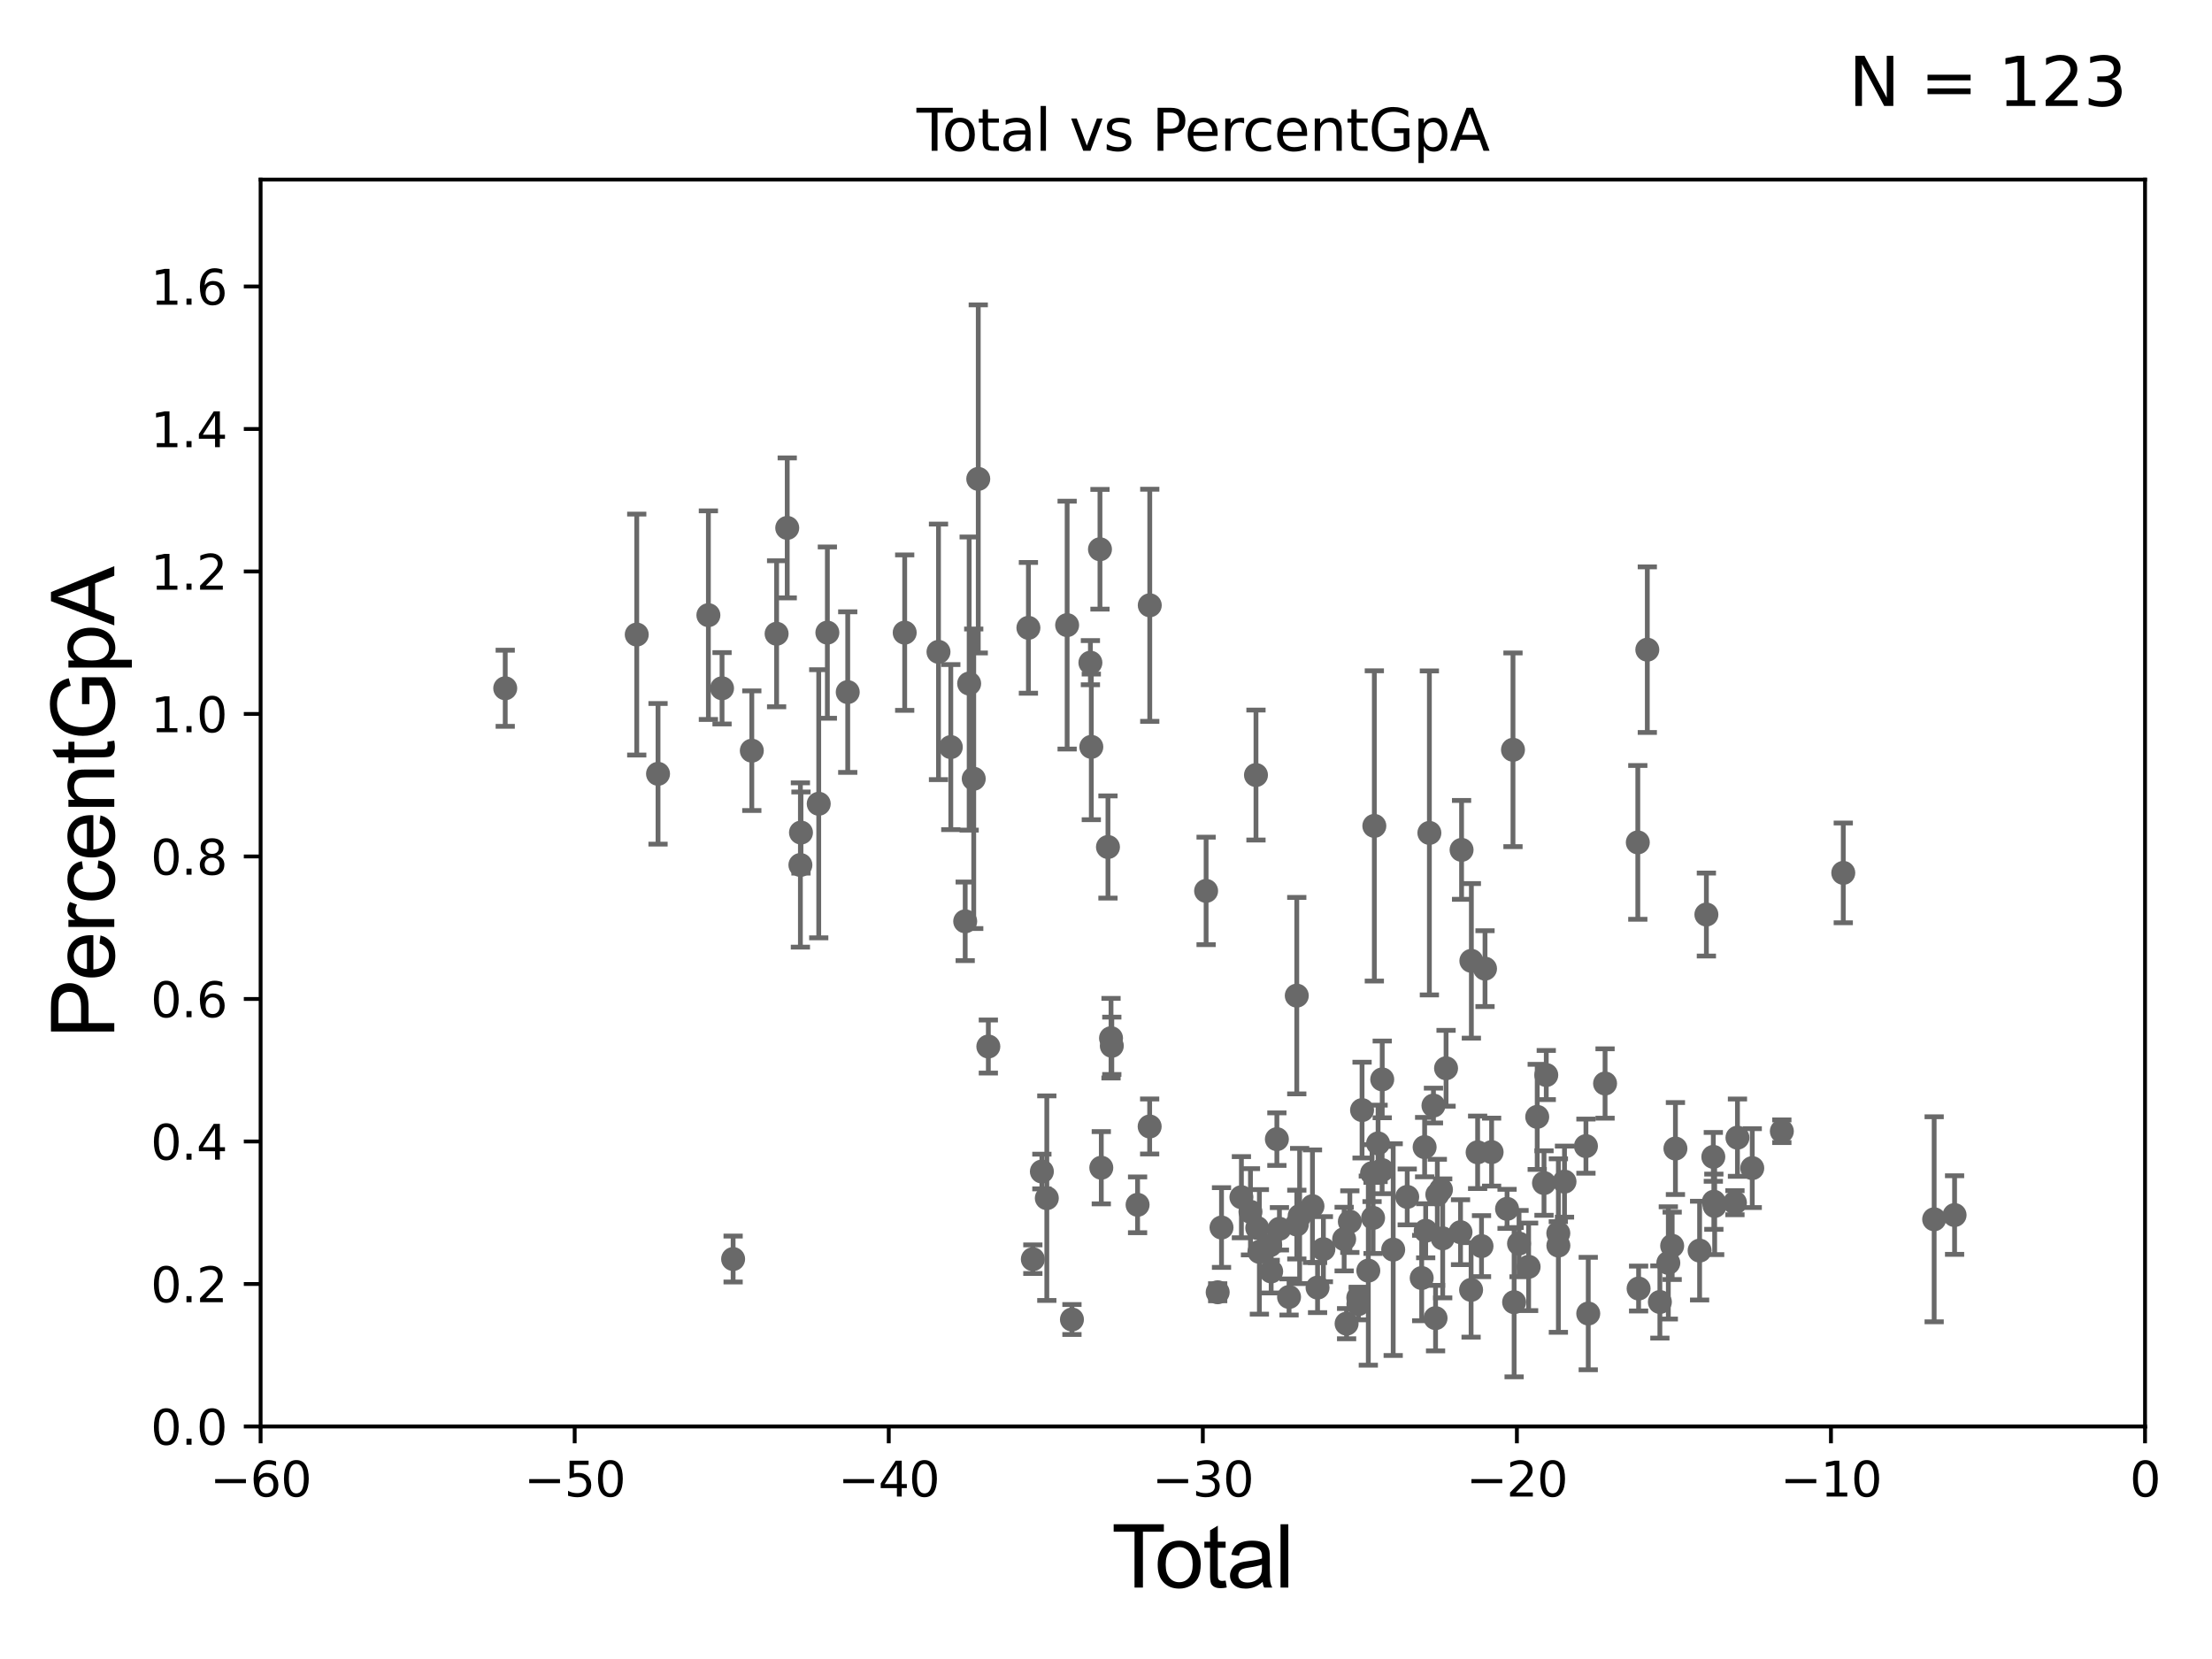 <?xml version="1.0" encoding="utf-8" standalone="no"?>
<!DOCTYPE svg PUBLIC "-//W3C//DTD SVG 1.1//EN"
  "http://www.w3.org/Graphics/SVG/1.1/DTD/svg11.dtd">
<svg xmlns:xlink="http://www.w3.org/1999/xlink" width="460.8pt" height="345.6pt" viewBox="0 0 460.8 345.6" xmlns="http://www.w3.org/2000/svg" version="1.1">
 <defs>
  <style type="text/css">*{stroke-linejoin: round; stroke-linecap: butt}</style>
 </defs>
 <g id="figure_1">
  <g id="patch_1">
   <path d="M 0 345.6 
L 460.8 345.6 
L 460.8 0 
L 0 0 
z
" style="fill: #ffffff"/>
  </g>
  <g id="axes_1">
   <g id="patch_2">
    <path d="M 54.29 297.16 
L 446.85 297.16 
L 446.85 37.411 
L 54.29 37.411 
z
" style="fill: #ffffff"/>
   </g>
   <g id="PathCollection_1">
    <defs>
     <path id="mfe71360ec7" d="M 0 1.118 
C 0.297 1.118 0.581 1 0.791 0.791 
C 1 0.581 1.118 0.297 1.118 0 
C 1.118 -0.297 1 -0.581 0.791 -0.791 
C 0.581 -1 0.297 -1.118 0 -1.118 
C -0.297 -1.118 -0.581 -1 -0.791 -0.791 
C -1 -0.581 -1.118 -0.297 -1.118 0 
C -1.118 0.297 -1 0.581 -0.791 0.791 
C -0.581 1 -0.297 1.118 0 1.118 
z
" style="stroke: #696969"/>
    </defs>
    <g clip-path="url(#pe21bb9050e)">
     <use xlink:href="#mfe71360ec7" x="105.248" y="143.379" style="fill: #696969; stroke: #696969"/>
     <use xlink:href="#mfe71360ec7" x="282.983" y="271.666" style="fill: #696969; stroke: #696969"/>
     <use xlink:href="#mfe71360ec7" x="283.742" y="231.252" style="fill: #696969; stroke: #696969"/>
     <use xlink:href="#mfe71360ec7" x="285.044" y="264.694" style="fill: #696969; stroke: #696969"/>
     <use xlink:href="#mfe71360ec7" x="285.825" y="244.386" style="fill: #696969; stroke: #696969"/>
     <use xlink:href="#mfe71360ec7" x="286.037" y="253.712" style="fill: #696969; stroke: #696969"/>
     <use xlink:href="#mfe71360ec7" x="286.299" y="172.053" style="fill: #696969; stroke: #696969"/>
     <use xlink:href="#mfe71360ec7" x="287.079" y="238.192" style="fill: #696969; stroke: #696969"/>
     <use xlink:href="#mfe71360ec7" x="287.919" y="243.746" style="fill: #696969; stroke: #696969"/>
     <use xlink:href="#mfe71360ec7" x="287.944" y="224.858" style="fill: #696969; stroke: #696969"/>
     <use xlink:href="#mfe71360ec7" x="290.228" y="260.32" style="fill: #696969; stroke: #696969"/>
     <use xlink:href="#mfe71360ec7" x="293.15" y="249.338" style="fill: #696969; stroke: #696969"/>
     <use xlink:href="#mfe71360ec7" x="296.164" y="266.239" style="fill: #696969; stroke: #696969"/>
     <use xlink:href="#mfe71360ec7" x="296.777" y="238.966" style="fill: #696969; stroke: #696969"/>
     <use xlink:href="#mfe71360ec7" x="296.997" y="256.392" style="fill: #696969; stroke: #696969"/>
     <use xlink:href="#mfe71360ec7" x="297.766" y="173.512" style="fill: #696969; stroke: #696969"/>
     <use xlink:href="#mfe71360ec7" x="298.615" y="230.31" style="fill: #696969; stroke: #696969"/>
     <use xlink:href="#mfe71360ec7" x="299.054" y="274.59" style="fill: #696969; stroke: #696969"/>
     <use xlink:href="#mfe71360ec7" x="282.956" y="270.332" style="fill: #696969; stroke: #696969"/>
     <use xlink:href="#mfe71360ec7" x="281.197" y="254.49" style="fill: #696969; stroke: #696969"/>
     <use xlink:href="#mfe71360ec7" x="280.521" y="275.738" style="fill: #696969; stroke: #696969"/>
     <use xlink:href="#mfe71360ec7" x="280.011" y="258.122" style="fill: #696969; stroke: #696969"/>
     <use xlink:href="#mfe71360ec7" x="253.666" y="269.201" style="fill: #696969; stroke: #696969"/>
     <use xlink:href="#mfe71360ec7" x="254.464" y="255.715" style="fill: #696969; stroke: #696969"/>
     <use xlink:href="#mfe71360ec7" x="258.608" y="249.397" style="fill: #696969; stroke: #696969"/>
     <use xlink:href="#mfe71360ec7" x="260.495" y="252.436" style="fill: #696969; stroke: #696969"/>
     <use xlink:href="#mfe71360ec7" x="261.643" y="161.454" style="fill: #696969; stroke: #696969"/>
     <use xlink:href="#mfe71360ec7" x="261.911" y="255.815" style="fill: #696969; stroke: #696969"/>
     <use xlink:href="#mfe71360ec7" x="262.353" y="260.789" style="fill: #696969; stroke: #696969"/>
     <use xlink:href="#mfe71360ec7" x="264.607" y="259.4" style="fill: #696969; stroke: #696969"/>
     <use xlink:href="#mfe71360ec7" x="299.422" y="248.845" style="fill: #696969; stroke: #696969"/>
     <use xlink:href="#mfe71360ec7" x="264.806" y="264.864" style="fill: #696969; stroke: #696969"/>
     <use xlink:href="#mfe71360ec7" x="266.528" y="255.979" style="fill: #696969; stroke: #696969"/>
     <use xlink:href="#mfe71360ec7" x="268.533" y="270.186" style="fill: #696969; stroke: #696969"/>
     <use xlink:href="#mfe71360ec7" x="270.142" y="207.41" style="fill: #696969; stroke: #696969"/>
     <use xlink:href="#mfe71360ec7" x="270.152" y="255.099" style="fill: #696969; stroke: #696969"/>
     <use xlink:href="#mfe71360ec7" x="270.74" y="253.311" style="fill: #696969; stroke: #696969"/>
     <use xlink:href="#mfe71360ec7" x="273.412" y="251.272" style="fill: #696969; stroke: #696969"/>
     <use xlink:href="#mfe71360ec7" x="274.472" y="268.23" style="fill: #696969; stroke: #696969"/>
     <use xlink:href="#mfe71360ec7" x="275.687" y="260.229" style="fill: #696969; stroke: #696969"/>
     <use xlink:href="#mfe71360ec7" x="265.996" y="237.308" style="fill: #696969; stroke: #696969"/>
     <use xlink:href="#mfe71360ec7" x="300.177" y="247.823" style="fill: #696969; stroke: #696969"/>
     <use xlink:href="#mfe71360ec7" x="300.54" y="257.972" style="fill: #696969; stroke: #696969"/>
     <use xlink:href="#mfe71360ec7" x="301.241" y="222.539" style="fill: #696969; stroke: #696969"/>
     <use xlink:href="#mfe71360ec7" x="334.365" y="225.713" style="fill: #696969; stroke: #696969"/>
     <use xlink:href="#mfe71360ec7" x="341.185" y="175.487" style="fill: #696969; stroke: #696969"/>
     <use xlink:href="#mfe71360ec7" x="341.351" y="268.426" style="fill: #696969; stroke: #696969"/>
     <use xlink:href="#mfe71360ec7" x="343.166" y="135.341" style="fill: #696969; stroke: #696969"/>
     <use xlink:href="#mfe71360ec7" x="345.784" y="271.23" style="fill: #696969; stroke: #696969"/>
     <use xlink:href="#mfe71360ec7" x="347.542" y="263.086" style="fill: #696969; stroke: #696969"/>
     <use xlink:href="#mfe71360ec7" x="348.343" y="259.529" style="fill: #696969; stroke: #696969"/>
     <use xlink:href="#mfe71360ec7" x="349.023" y="239.261" style="fill: #696969; stroke: #696969"/>
     <use xlink:href="#mfe71360ec7" x="330.861" y="273.634" style="fill: #696969; stroke: #696969"/>
     <use xlink:href="#mfe71360ec7" x="354.06" y="260.523" style="fill: #696969; stroke: #696969"/>
     <use xlink:href="#mfe71360ec7" x="356.915" y="240.998" style="fill: #696969; stroke: #696969"/>
     <use xlink:href="#mfe71360ec7" x="357.026" y="250.341" style="fill: #696969; stroke: #696969"/>
     <use xlink:href="#mfe71360ec7" x="357.197" y="251.225" style="fill: #696969; stroke: #696969"/>
     <use xlink:href="#mfe71360ec7" x="361.422" y="250.544" style="fill: #696969; stroke: #696969"/>
     <use xlink:href="#mfe71360ec7" x="361.945" y="236.996" style="fill: #696969; stroke: #696969"/>
     <use xlink:href="#mfe71360ec7" x="365.026" y="243.338" style="fill: #696969; stroke: #696969"/>
     <use xlink:href="#mfe71360ec7" x="371.191" y="235.66" style="fill: #696969; stroke: #696969"/>
     <use xlink:href="#mfe71360ec7" x="383.988" y="181.837" style="fill: #696969; stroke: #696969"/>
     <use xlink:href="#mfe71360ec7" x="355.472" y="190.516" style="fill: #696969; stroke: #696969"/>
     <use xlink:href="#mfe71360ec7" x="251.254" y="185.593" style="fill: #696969; stroke: #696969"/>
     <use xlink:href="#mfe71360ec7" x="330.381" y="238.759" style="fill: #696969; stroke: #696969"/>
     <use xlink:href="#mfe71360ec7" x="324.638" y="259.471" style="fill: #696969; stroke: #696969"/>
     <use xlink:href="#mfe71360ec7" x="304.253" y="256.691" style="fill: #696969; stroke: #696969"/>
     <use xlink:href="#mfe71360ec7" x="304.472" y="177.045" style="fill: #696969; stroke: #696969"/>
     <use xlink:href="#mfe71360ec7" x="402.921" y="254" style="fill: #696969; stroke: #696969"/>
     <use xlink:href="#mfe71360ec7" x="306.455" y="268.708" style="fill: #696969; stroke: #696969"/>
     <use xlink:href="#mfe71360ec7" x="306.512" y="200.163" style="fill: #696969; stroke: #696969"/>
     <use xlink:href="#mfe71360ec7" x="307.818" y="240.048" style="fill: #696969; stroke: #696969"/>
     <use xlink:href="#mfe71360ec7" x="308.626" y="259.591" style="fill: #696969; stroke: #696969"/>
     <use xlink:href="#mfe71360ec7" x="309.357" y="201.785" style="fill: #696969; stroke: #696969"/>
     <use xlink:href="#mfe71360ec7" x="325.915" y="246.154" style="fill: #696969; stroke: #696969"/>
     <use xlink:href="#mfe71360ec7" x="310.73" y="240.005" style="fill: #696969; stroke: #696969"/>
     <use xlink:href="#mfe71360ec7" x="315.183" y="156.194" style="fill: #696969; stroke: #696969"/>
     <use xlink:href="#mfe71360ec7" x="315.419" y="271.269" style="fill: #696969; stroke: #696969"/>
     <use xlink:href="#mfe71360ec7" x="316.444" y="259.063" style="fill: #696969; stroke: #696969"/>
     <use xlink:href="#mfe71360ec7" x="318.44" y="263.902" style="fill: #696969; stroke: #696969"/>
     <use xlink:href="#mfe71360ec7" x="320.23" y="232.664" style="fill: #696969; stroke: #696969"/>
     <use xlink:href="#mfe71360ec7" x="321.645" y="246.45" style="fill: #696969; stroke: #696969"/>
     <use xlink:href="#mfe71360ec7" x="322.116" y="223.95" style="fill: #696969; stroke: #696969"/>
     <use xlink:href="#mfe71360ec7" x="324.625" y="256.906" style="fill: #696969; stroke: #696969"/>
     <use xlink:href="#mfe71360ec7" x="313.948" y="251.827" style="fill: #696969; stroke: #696969"/>
     <use xlink:href="#mfe71360ec7" x="239.517" y="126.093" style="fill: #696969; stroke: #696969"/>
     <use xlink:href="#mfe71360ec7" x="407.175" y="253.117" style="fill: #696969; stroke: #696969"/>
     <use xlink:href="#mfe71360ec7" x="166.738" y="180.191" style="fill: #696969; stroke: #696969"/>
     <use xlink:href="#mfe71360ec7" x="214.237" y="130.79" style="fill: #696969; stroke: #696969"/>
     <use xlink:href="#mfe71360ec7" x="198.07" y="155.633" style="fill: #696969; stroke: #696969"/>
     <use xlink:href="#mfe71360ec7" x="205.888" y="218.008" style="fill: #696969; stroke: #696969"/>
     <use xlink:href="#mfe71360ec7" x="227.151" y="138.048" style="fill: #696969; stroke: #696969"/>
     <use xlink:href="#mfe71360ec7" x="227.34" y="155.588" style="fill: #696969; stroke: #696969"/>
     <use xlink:href="#mfe71360ec7" x="176.599" y="144.177" style="fill: #696969; stroke: #696969"/>
     <use xlink:href="#mfe71360ec7" x="201.069" y="191.928" style="fill: #696969; stroke: #696969"/>
     <use xlink:href="#mfe71360ec7" x="201.894" y="142.396" style="fill: #696969; stroke: #696969"/>
     <use xlink:href="#mfe71360ec7" x="202.847" y="162.23" style="fill: #696969; stroke: #696969"/>
     <use xlink:href="#mfe71360ec7" x="172.356" y="131.784" style="fill: #696969; stroke: #696969"/>
     <use xlink:href="#mfe71360ec7" x="132.646" y="132.192" style="fill: #696969; stroke: #696969"/>
     <use xlink:href="#mfe71360ec7" x="229.144" y="114.422" style="fill: #696969; stroke: #696969"/>
     <use xlink:href="#mfe71360ec7" x="231.61" y="217.86" style="fill: #696969; stroke: #696969"/>
     <use xlink:href="#mfe71360ec7" x="188.465" y="131.79" style="fill: #696969; stroke: #696969"/>
     <use xlink:href="#mfe71360ec7" x="218.071" y="249.599" style="fill: #696969; stroke: #696969"/>
     <use xlink:href="#mfe71360ec7" x="231.446" y="216.271" style="fill: #696969; stroke: #696969"/>
     <use xlink:href="#mfe71360ec7" x="230.809" y="176.448" style="fill: #696969; stroke: #696969"/>
     <use xlink:href="#mfe71360ec7" x="152.722" y="262.277" style="fill: #696969; stroke: #696969"/>
     <use xlink:href="#mfe71360ec7" x="229.42" y="243.26" style="fill: #696969; stroke: #696969"/>
     <use xlink:href="#mfe71360ec7" x="150.414" y="143.381" style="fill: #696969; stroke: #696969"/>
     <use xlink:href="#mfe71360ec7" x="203.79" y="99.765" style="fill: #696969; stroke: #696969"/>
     <use xlink:href="#mfe71360ec7" x="156.617" y="156.382" style="fill: #696969; stroke: #696969"/>
     <use xlink:href="#mfe71360ec7" x="147.57" y="128.148" style="fill: #696969; stroke: #696969"/>
     <use xlink:href="#mfe71360ec7" x="195.506" y="135.793" style="fill: #696969; stroke: #696969"/>
     <use xlink:href="#mfe71360ec7" x="239.495" y="234.668" style="fill: #696969; stroke: #696969"/>
     <use xlink:href="#mfe71360ec7" x="163.995" y="109.972" style="fill: #696969; stroke: #696969"/>
     <use xlink:href="#mfe71360ec7" x="137.08" y="161.202" style="fill: #696969; stroke: #696969"/>
     <use xlink:href="#mfe71360ec7" x="166.858" y="173.439" style="fill: #696969; stroke: #696969"/>
     <use xlink:href="#mfe71360ec7" x="170.558" y="167.44" style="fill: #696969; stroke: #696969"/>
     <use xlink:href="#mfe71360ec7" x="236.98" y="250.985" style="fill: #696969; stroke: #696969"/>
     <use xlink:href="#mfe71360ec7" x="223.306" y="274.876" style="fill: #696969; stroke: #696969"/>
     <use xlink:href="#mfe71360ec7" x="161.782" y="132.023" style="fill: #696969; stroke: #696969"/>
     <use xlink:href="#mfe71360ec7" x="222.304" y="130.224" style="fill: #696969; stroke: #696969"/>
     <use xlink:href="#mfe71360ec7" x="217.042" y="244.051" style="fill: #696969; stroke: #696969"/>
     <use xlink:href="#mfe71360ec7" x="215.16" y="262.313" style="fill: #696969; stroke: #696969"/>
    </g>
   </g>
   <g id="matplotlib.axis_1">
    <g id="xtick_1">
     <g id="line2d_1">
      <defs>
       <path id="m942d6e9557" d="M 0 0 
L 0 3.5 
" style="stroke: #000000; stroke-width: 0.8"/>
      </defs>
      <g>
       <use xlink:href="#m942d6e9557" x="54.29" y="297.16" style="stroke: #000000; stroke-width: 0.8"/>
      </g>
     </g>
     <g id="text_1">
      <!-- −60 -->
      <g transform="translate(43.738 311.758)scale(0.1 -0.1)">
       <defs>
        <path id="DejaVuSans-2212" d="M 678 2272 
L 4684 2272 
L 4684 1741 
L 678 1741 
L 678 2272 
z
" transform="scale(0.016)"/>
        <path id="DejaVuSans-36" d="M 2113 2584 
Q 1688 2584 1439 2293 
Q 1191 2003 1191 1497 
Q 1191 994 1439 701 
Q 1688 409 2113 409 
Q 2538 409 2786 701 
Q 3034 994 3034 1497 
Q 3034 2003 2786 2293 
Q 2538 2584 2113 2584 
z
M 3366 4563 
L 3366 3988 
Q 3128 4100 2886 4159 
Q 2644 4219 2406 4219 
Q 1781 4219 1451 3797 
Q 1122 3375 1075 2522 
Q 1259 2794 1537 2939 
Q 1816 3084 2150 3084 
Q 2853 3084 3261 2657 
Q 3669 2231 3669 1497 
Q 3669 778 3244 343 
Q 2819 -91 2113 -91 
Q 1303 -91 875 529 
Q 447 1150 447 2328 
Q 447 3434 972 4092 
Q 1497 4750 2381 4750 
Q 2619 4750 2861 4703 
Q 3103 4656 3366 4563 
z
" transform="scale(0.016)"/>
        <path id="DejaVuSans-30" d="M 2034 4250 
Q 1547 4250 1301 3770 
Q 1056 3291 1056 2328 
Q 1056 1369 1301 889 
Q 1547 409 2034 409 
Q 2525 409 2770 889 
Q 3016 1369 3016 2328 
Q 3016 3291 2770 3770 
Q 2525 4250 2034 4250 
z
M 2034 4750 
Q 2819 4750 3233 4129 
Q 3647 3509 3647 2328 
Q 3647 1150 3233 529 
Q 2819 -91 2034 -91 
Q 1250 -91 836 529 
Q 422 1150 422 2328 
Q 422 3509 836 4129 
Q 1250 4750 2034 4750 
z
" transform="scale(0.016)"/>
       </defs>
       <use xlink:href="#DejaVuSans-2212"/>
       <use xlink:href="#DejaVuSans-36" x="83.789"/>
       <use xlink:href="#DejaVuSans-30" x="147.412"/>
      </g>
     </g>
    </g>
    <g id="xtick_2">
     <g id="line2d_2">
      <g>
       <use xlink:href="#m942d6e9557" x="119.717" y="297.16" style="stroke: #000000; stroke-width: 0.8"/>
      </g>
     </g>
     <g id="text_2">
      <!-- −50 -->
      <g transform="translate(109.164 311.758)scale(0.1 -0.1)">
       <defs>
        <path id="DejaVuSans-35" d="M 691 4666 
L 3169 4666 
L 3169 4134 
L 1269 4134 
L 1269 2991 
Q 1406 3038 1543 3061 
Q 1681 3084 1819 3084 
Q 2600 3084 3056 2656 
Q 3513 2228 3513 1497 
Q 3513 744 3044 326 
Q 2575 -91 1722 -91 
Q 1428 -91 1123 -41 
Q 819 9 494 109 
L 494 744 
Q 775 591 1075 516 
Q 1375 441 1709 441 
Q 2250 441 2565 725 
Q 2881 1009 2881 1497 
Q 2881 1984 2565 2268 
Q 2250 2553 1709 2553 
Q 1456 2553 1204 2497 
Q 953 2441 691 2322 
L 691 4666 
z
" transform="scale(0.016)"/>
       </defs>
       <use xlink:href="#DejaVuSans-2212"/>
       <use xlink:href="#DejaVuSans-35" x="83.789"/>
       <use xlink:href="#DejaVuSans-30" x="147.412"/>
      </g>
     </g>
    </g>
    <g id="xtick_3">
     <g id="line2d_3">
      <g>
       <use xlink:href="#m942d6e9557" x="185.143" y="297.16" style="stroke: #000000; stroke-width: 0.8"/>
      </g>
     </g>
     <g id="text_3">
      <!-- −40 -->
      <g transform="translate(174.591 311.758)scale(0.1 -0.1)">
       <defs>
        <path id="DejaVuSans-34" d="M 2419 4116 
L 825 1625 
L 2419 1625 
L 2419 4116 
z
M 2253 4666 
L 3047 4666 
L 3047 1625 
L 3713 1625 
L 3713 1100 
L 3047 1100 
L 3047 0 
L 2419 0 
L 2419 1100 
L 313 1100 
L 313 1709 
L 2253 4666 
z
" transform="scale(0.016)"/>
       </defs>
       <use xlink:href="#DejaVuSans-2212"/>
       <use xlink:href="#DejaVuSans-34" x="83.789"/>
       <use xlink:href="#DejaVuSans-30" x="147.412"/>
      </g>
     </g>
    </g>
    <g id="xtick_4">
     <g id="line2d_4">
      <g>
       <use xlink:href="#m942d6e9557" x="250.57" y="297.16" style="stroke: #000000; stroke-width: 0.8"/>
      </g>
     </g>
     <g id="text_4">
      <!-- −30 -->
      <g transform="translate(240.018 311.758)scale(0.1 -0.1)">
       <defs>
        <path id="DejaVuSans-33" d="M 2597 2516 
Q 3050 2419 3304 2112 
Q 3559 1806 3559 1356 
Q 3559 666 3084 287 
Q 2609 -91 1734 -91 
Q 1441 -91 1130 -33 
Q 819 25 488 141 
L 488 750 
Q 750 597 1062 519 
Q 1375 441 1716 441 
Q 2309 441 2620 675 
Q 2931 909 2931 1356 
Q 2931 1769 2642 2001 
Q 2353 2234 1838 2234 
L 1294 2234 
L 1294 2753 
L 1863 2753 
Q 2328 2753 2575 2939 
Q 2822 3125 2822 3475 
Q 2822 3834 2567 4026 
Q 2313 4219 1838 4219 
Q 1578 4219 1281 4162 
Q 984 4106 628 3988 
L 628 4550 
Q 988 4650 1302 4700 
Q 1616 4750 1894 4750 
Q 2613 4750 3031 4423 
Q 3450 4097 3450 3541 
Q 3450 3153 3228 2886 
Q 3006 2619 2597 2516 
z
" transform="scale(0.016)"/>
       </defs>
       <use xlink:href="#DejaVuSans-2212"/>
       <use xlink:href="#DejaVuSans-33" x="83.789"/>
       <use xlink:href="#DejaVuSans-30" x="147.412"/>
      </g>
     </g>
    </g>
    <g id="xtick_5">
     <g id="line2d_5">
      <g>
       <use xlink:href="#m942d6e9557" x="315.997" y="297.16" style="stroke: #000000; stroke-width: 0.8"/>
      </g>
     </g>
     <g id="text_5">
      <!-- −20 -->
      <g transform="translate(305.444 311.758)scale(0.1 -0.1)">
       <defs>
        <path id="DejaVuSans-32" d="M 1228 531 
L 3431 531 
L 3431 0 
L 469 0 
L 469 531 
Q 828 903 1448 1529 
Q 2069 2156 2228 2338 
Q 2531 2678 2651 2914 
Q 2772 3150 2772 3378 
Q 2772 3750 2511 3984 
Q 2250 4219 1831 4219 
Q 1534 4219 1204 4116 
Q 875 4013 500 3803 
L 500 4441 
Q 881 4594 1212 4672 
Q 1544 4750 1819 4750 
Q 2544 4750 2975 4387 
Q 3406 4025 3406 3419 
Q 3406 3131 3298 2873 
Q 3191 2616 2906 2266 
Q 2828 2175 2409 1742 
Q 1991 1309 1228 531 
z
" transform="scale(0.016)"/>
       </defs>
       <use xlink:href="#DejaVuSans-2212"/>
       <use xlink:href="#DejaVuSans-32" x="83.789"/>
       <use xlink:href="#DejaVuSans-30" x="147.412"/>
      </g>
     </g>
    </g>
    <g id="xtick_6">
     <g id="line2d_6">
      <g>
       <use xlink:href="#m942d6e9557" x="381.423" y="297.16" style="stroke: #000000; stroke-width: 0.8"/>
      </g>
     </g>
     <g id="text_6">
      <!-- −10 -->
      <g transform="translate(370.871 311.758)scale(0.1 -0.1)">
       <defs>
        <path id="DejaVuSans-31" d="M 794 531 
L 1825 531 
L 1825 4091 
L 703 3866 
L 703 4441 
L 1819 4666 
L 2450 4666 
L 2450 531 
L 3481 531 
L 3481 0 
L 794 0 
L 794 531 
z
" transform="scale(0.016)"/>
       </defs>
       <use xlink:href="#DejaVuSans-2212"/>
       <use xlink:href="#DejaVuSans-31" x="83.789"/>
       <use xlink:href="#DejaVuSans-30" x="147.412"/>
      </g>
     </g>
    </g>
    <g id="xtick_7">
     <g id="line2d_7">
      <g>
       <use xlink:href="#m942d6e9557" x="446.85" y="297.16" style="stroke: #000000; stroke-width: 0.8"/>
      </g>
     </g>
     <g id="text_7">
      <!-- 0 -->
      <g transform="translate(443.669 311.758)scale(0.1 -0.1)">
       <use xlink:href="#DejaVuSans-30"/>
      </g>
     </g>
    </g>
    <g id="text_8">
     <!-- Total -->
     <g transform="translate(231.565 330.722)scale(0.18 -0.18)">
      <defs>
       <path id="ArialMT-54" d="M 1659 0 
L 1659 4041 
L 150 4041 
L 150 4581 
L 3781 4581 
L 3781 4041 
L 2266 4041 
L 2266 0 
L 1659 0 
z
" transform="scale(0.016)"/>
       <path id="ArialMT-6f" d="M 213 1659 
Q 213 2581 725 3025 
Q 1153 3394 1769 3394 
Q 2453 3394 2887 2945 
Q 3322 2497 3322 1706 
Q 3322 1066 3130 698 
Q 2938 331 2570 128 
Q 2203 -75 1769 -75 
Q 1072 -75 642 372 
Q 213 819 213 1659 
z
M 791 1659 
Q 791 1022 1069 705 
Q 1347 388 1769 388 
Q 2188 388 2466 706 
Q 2744 1025 2744 1678 
Q 2744 2294 2464 2611 
Q 2184 2928 1769 2928 
Q 1347 2928 1069 2612 
Q 791 2297 791 1659 
z
" transform="scale(0.016)"/>
       <path id="ArialMT-74" d="M 1650 503 
L 1731 6 
Q 1494 -44 1306 -44 
Q 1000 -44 831 53 
Q 663 150 594 308 
Q 525 466 525 972 
L 525 2881 
L 113 2881 
L 113 3319 
L 525 3319 
L 525 4141 
L 1084 4478 
L 1084 3319 
L 1650 3319 
L 1650 2881 
L 1084 2881 
L 1084 941 
Q 1084 700 1114 631 
Q 1144 563 1211 522 
Q 1278 481 1403 481 
Q 1497 481 1650 503 
z
" transform="scale(0.016)"/>
       <path id="ArialMT-61" d="M 2588 409 
Q 2275 144 1986 34 
Q 1697 -75 1366 -75 
Q 819 -75 525 192 
Q 231 459 231 875 
Q 231 1119 342 1320 
Q 453 1522 633 1644 
Q 813 1766 1038 1828 
Q 1203 1872 1538 1913 
Q 2219 1994 2541 2106 
Q 2544 2222 2544 2253 
Q 2544 2597 2384 2738 
Q 2169 2928 1744 2928 
Q 1347 2928 1158 2789 
Q 969 2650 878 2297 
L 328 2372 
Q 403 2725 575 2942 
Q 747 3159 1072 3276 
Q 1397 3394 1825 3394 
Q 2250 3394 2515 3294 
Q 2781 3194 2906 3042 
Q 3031 2891 3081 2659 
Q 3109 2516 3109 2141 
L 3109 1391 
Q 3109 606 3145 398 
Q 3181 191 3288 0 
L 2700 0 
Q 2613 175 2588 409 
z
M 2541 1666 
Q 2234 1541 1622 1453 
Q 1275 1403 1131 1340 
Q 988 1278 909 1158 
Q 831 1038 831 891 
Q 831 666 1001 516 
Q 1172 366 1500 366 
Q 1825 366 2078 508 
Q 2331 650 2450 897 
Q 2541 1088 2541 1459 
L 2541 1666 
z
" transform="scale(0.016)"/>
       <path id="ArialMT-6c" d="M 409 0 
L 409 4581 
L 972 4581 
L 972 0 
L 409 0 
z
" transform="scale(0.016)"/>
      </defs>
      <use xlink:href="#ArialMT-54"/>
      <use xlink:href="#ArialMT-6f" x="49.959"/>
      <use xlink:href="#ArialMT-74" x="105.574"/>
      <use xlink:href="#ArialMT-61" x="133.357"/>
      <use xlink:href="#ArialMT-6c" x="188.973"/>
     </g>
    </g>
   </g>
   <g id="matplotlib.axis_2">
    <g id="ytick_1">
     <g id="line2d_8">
      <defs>
       <path id="m0b29a90bea" d="M 0 0 
L -3.5 0 
" style="stroke: #000000; stroke-width: 0.8"/>
      </defs>
      <g>
       <use xlink:href="#m0b29a90bea" x="54.29" y="297.16" style="stroke: #000000; stroke-width: 0.8"/>
      </g>
     </g>
     <g id="text_9">
      <!-- 0.0 -->
      <g transform="translate(31.387 300.959)scale(0.1 -0.1)">
       <defs>
        <path id="DejaVuSans-2e" d="M 684 794 
L 1344 794 
L 1344 0 
L 684 0 
L 684 794 
z
" transform="scale(0.016)"/>
       </defs>
       <use xlink:href="#DejaVuSans-30"/>
       <use xlink:href="#DejaVuSans-2e" x="63.623"/>
       <use xlink:href="#DejaVuSans-30" x="95.41"/>
      </g>
     </g>
    </g>
    <g id="ytick_2">
     <g id="line2d_9">
      <g>
       <use xlink:href="#m0b29a90bea" x="54.29" y="267.474" style="stroke: #000000; stroke-width: 0.8"/>
      </g>
     </g>
     <g id="text_10">
      <!-- 0.2 -->
      <g transform="translate(31.387 271.274)scale(0.1 -0.1)">
       <use xlink:href="#DejaVuSans-30"/>
       <use xlink:href="#DejaVuSans-2e" x="63.623"/>
       <use xlink:href="#DejaVuSans-32" x="95.41"/>
      </g>
     </g>
    </g>
    <g id="ytick_3">
     <g id="line2d_10">
      <g>
       <use xlink:href="#m0b29a90bea" x="54.29" y="237.789" style="stroke: #000000; stroke-width: 0.8"/>
      </g>
     </g>
     <g id="text_11">
      <!-- 0.4 -->
      <g transform="translate(31.387 241.588)scale(0.1 -0.1)">
       <use xlink:href="#DejaVuSans-30"/>
       <use xlink:href="#DejaVuSans-2e" x="63.623"/>
       <use xlink:href="#DejaVuSans-34" x="95.41"/>
      </g>
     </g>
    </g>
    <g id="ytick_4">
     <g id="line2d_11">
      <g>
       <use xlink:href="#m0b29a90bea" x="54.29" y="208.103" style="stroke: #000000; stroke-width: 0.8"/>
      </g>
     </g>
     <g id="text_12">
      <!-- 0.6 -->
      <g transform="translate(31.387 211.902)scale(0.1 -0.1)">
       <use xlink:href="#DejaVuSans-30"/>
       <use xlink:href="#DejaVuSans-2e" x="63.623"/>
       <use xlink:href="#DejaVuSans-36" x="95.41"/>
      </g>
     </g>
    </g>
    <g id="ytick_5">
     <g id="line2d_12">
      <g>
       <use xlink:href="#m0b29a90bea" x="54.29" y="178.418" style="stroke: #000000; stroke-width: 0.8"/>
      </g>
     </g>
     <g id="text_13">
      <!-- 0.8 -->
      <g transform="translate(31.387 182.217)scale(0.1 -0.1)">
       <defs>
        <path id="DejaVuSans-38" d="M 2034 2216 
Q 1584 2216 1326 1975 
Q 1069 1734 1069 1313 
Q 1069 891 1326 650 
Q 1584 409 2034 409 
Q 2484 409 2743 651 
Q 3003 894 3003 1313 
Q 3003 1734 2745 1975 
Q 2488 2216 2034 2216 
z
M 1403 2484 
Q 997 2584 770 2862 
Q 544 3141 544 3541 
Q 544 4100 942 4425 
Q 1341 4750 2034 4750 
Q 2731 4750 3128 4425 
Q 3525 4100 3525 3541 
Q 3525 3141 3298 2862 
Q 3072 2584 2669 2484 
Q 3125 2378 3379 2068 
Q 3634 1759 3634 1313 
Q 3634 634 3220 271 
Q 2806 -91 2034 -91 
Q 1263 -91 848 271 
Q 434 634 434 1313 
Q 434 1759 690 2068 
Q 947 2378 1403 2484 
z
M 1172 3481 
Q 1172 3119 1398 2916 
Q 1625 2713 2034 2713 
Q 2441 2713 2670 2916 
Q 2900 3119 2900 3481 
Q 2900 3844 2670 4047 
Q 2441 4250 2034 4250 
Q 1625 4250 1398 4047 
Q 1172 3844 1172 3481 
z
" transform="scale(0.016)"/>
       </defs>
       <use xlink:href="#DejaVuSans-30"/>
       <use xlink:href="#DejaVuSans-2e" x="63.623"/>
       <use xlink:href="#DejaVuSans-38" x="95.41"/>
      </g>
     </g>
    </g>
    <g id="ytick_6">
     <g id="line2d_13">
      <g>
       <use xlink:href="#m0b29a90bea" x="54.29" y="148.732" style="stroke: #000000; stroke-width: 0.8"/>
      </g>
     </g>
     <g id="text_14">
      <!-- 1.0 -->
      <g transform="translate(31.387 152.531)scale(0.1 -0.1)">
       <use xlink:href="#DejaVuSans-31"/>
       <use xlink:href="#DejaVuSans-2e" x="63.623"/>
       <use xlink:href="#DejaVuSans-30" x="95.41"/>
      </g>
     </g>
    </g>
    <g id="ytick_7">
     <g id="line2d_14">
      <g>
       <use xlink:href="#m0b29a90bea" x="54.29" y="119.047" style="stroke: #000000; stroke-width: 0.8"/>
      </g>
     </g>
     <g id="text_15">
      <!-- 1.2 -->
      <g transform="translate(31.387 122.846)scale(0.1 -0.1)">
       <use xlink:href="#DejaVuSans-31"/>
       <use xlink:href="#DejaVuSans-2e" x="63.623"/>
       <use xlink:href="#DejaVuSans-32" x="95.41"/>
      </g>
     </g>
    </g>
    <g id="ytick_8">
     <g id="line2d_15">
      <g>
       <use xlink:href="#m0b29a90bea" x="54.29" y="89.361" style="stroke: #000000; stroke-width: 0.8"/>
      </g>
     </g>
     <g id="text_16">
      <!-- 1.4 -->
      <g transform="translate(31.387 93.16)scale(0.1 -0.1)">
       <use xlink:href="#DejaVuSans-31"/>
       <use xlink:href="#DejaVuSans-2e" x="63.623"/>
       <use xlink:href="#DejaVuSans-34" x="95.41"/>
      </g>
     </g>
    </g>
    <g id="ytick_9">
     <g id="line2d_16">
      <g>
       <use xlink:href="#m0b29a90bea" x="54.29" y="59.675" style="stroke: #000000; stroke-width: 0.8"/>
      </g>
     </g>
     <g id="text_17">
      <!-- 1.6 -->
      <g transform="translate(31.387 63.475)scale(0.1 -0.1)">
       <use xlink:href="#DejaVuSans-31"/>
       <use xlink:href="#DejaVuSans-2e" x="63.623"/>
       <use xlink:href="#DejaVuSans-36" x="95.41"/>
      </g>
     </g>
    </g>
    <g id="text_18">
     <!-- PercentGpA -->
     <g transform="translate(23.809 216.309)rotate(-90)scale(0.18 -0.18)">
      <defs>
       <path id="ArialMT-50" d="M 494 0 
L 494 4581 
L 2222 4581 
Q 2678 4581 2919 4538 
Q 3256 4481 3484 4323 
Q 3713 4166 3852 3881 
Q 3991 3597 3991 3256 
Q 3991 2672 3619 2267 
Q 3247 1863 2275 1863 
L 1100 1863 
L 1100 0 
L 494 0 
z
M 1100 2403 
L 2284 2403 
Q 2872 2403 3119 2622 
Q 3366 2841 3366 3238 
Q 3366 3525 3220 3729 
Q 3075 3934 2838 4000 
Q 2684 4041 2272 4041 
L 1100 4041 
L 1100 2403 
z
" transform="scale(0.016)"/>
       <path id="ArialMT-65" d="M 2694 1069 
L 3275 997 
Q 3138 488 2766 206 
Q 2394 -75 1816 -75 
Q 1088 -75 661 373 
Q 234 822 234 1631 
Q 234 2469 665 2931 
Q 1097 3394 1784 3394 
Q 2450 3394 2872 2941 
Q 3294 2488 3294 1666 
Q 3294 1616 3291 1516 
L 816 1516 
Q 847 969 1125 678 
Q 1403 388 1819 388 
Q 2128 388 2347 550 
Q 2566 713 2694 1069 
z
M 847 1978 
L 2700 1978 
Q 2663 2397 2488 2606 
Q 2219 2931 1791 2931 
Q 1403 2931 1139 2672 
Q 875 2413 847 1978 
z
" transform="scale(0.016)"/>
       <path id="ArialMT-72" d="M 416 0 
L 416 3319 
L 922 3319 
L 922 2816 
Q 1116 3169 1280 3281 
Q 1444 3394 1641 3394 
Q 1925 3394 2219 3213 
L 2025 2691 
Q 1819 2813 1613 2813 
Q 1428 2813 1281 2702 
Q 1134 2591 1072 2394 
Q 978 2094 978 1738 
L 978 0 
L 416 0 
z
" transform="scale(0.016)"/>
       <path id="ArialMT-63" d="M 2588 1216 
L 3141 1144 
Q 3050 572 2676 248 
Q 2303 -75 1759 -75 
Q 1078 -75 664 370 
Q 250 816 250 1647 
Q 250 2184 428 2587 
Q 606 2991 970 3192 
Q 1334 3394 1763 3394 
Q 2303 3394 2647 3120 
Q 2991 2847 3088 2344 
L 2541 2259 
Q 2463 2594 2264 2762 
Q 2066 2931 1784 2931 
Q 1359 2931 1093 2626 
Q 828 2322 828 1663 
Q 828 994 1084 691 
Q 1341 388 1753 388 
Q 2084 388 2306 591 
Q 2528 794 2588 1216 
z
" transform="scale(0.016)"/>
       <path id="ArialMT-6e" d="M 422 0 
L 422 3319 
L 928 3319 
L 928 2847 
Q 1294 3394 1984 3394 
Q 2284 3394 2536 3286 
Q 2788 3178 2913 3003 
Q 3038 2828 3088 2588 
Q 3119 2431 3119 2041 
L 3119 0 
L 2556 0 
L 2556 2019 
Q 2556 2363 2490 2533 
Q 2425 2703 2258 2804 
Q 2091 2906 1866 2906 
Q 1506 2906 1245 2678 
Q 984 2450 984 1813 
L 984 0 
L 422 0 
z
" transform="scale(0.016)"/>
       <path id="ArialMT-47" d="M 2638 1797 
L 2638 2334 
L 4578 2338 
L 4578 638 
Q 4131 281 3656 101 
Q 3181 -78 2681 -78 
Q 2006 -78 1454 211 
Q 903 500 622 1047 
Q 341 1594 341 2269 
Q 341 2938 620 3517 
Q 900 4097 1425 4378 
Q 1950 4659 2634 4659 
Q 3131 4659 3532 4498 
Q 3934 4338 4162 4050 
Q 4391 3763 4509 3300 
L 3963 3150 
Q 3859 3500 3706 3700 
Q 3553 3900 3268 4020 
Q 2984 4141 2638 4141 
Q 2222 4141 1919 4014 
Q 1616 3888 1430 3681 
Q 1244 3475 1141 3228 
Q 966 2803 966 2306 
Q 966 1694 1177 1281 
Q 1388 869 1791 669 
Q 2194 469 2647 469 
Q 3041 469 3416 620 
Q 3791 772 3984 944 
L 3984 1797 
L 2638 1797 
z
" transform="scale(0.016)"/>
       <path id="ArialMT-70" d="M 422 -1272 
L 422 3319 
L 934 3319 
L 934 2888 
Q 1116 3141 1344 3267 
Q 1572 3394 1897 3394 
Q 2322 3394 2647 3175 
Q 2972 2956 3137 2557 
Q 3303 2159 3303 1684 
Q 3303 1175 3120 767 
Q 2938 359 2589 142 
Q 2241 -75 1856 -75 
Q 1575 -75 1351 44 
Q 1128 163 984 344 
L 984 -1272 
L 422 -1272 
z
M 931 1641 
Q 931 1000 1190 694 
Q 1450 388 1819 388 
Q 2194 388 2461 705 
Q 2728 1022 2728 1688 
Q 2728 2322 2467 2637 
Q 2206 2953 1844 2953 
Q 1484 2953 1207 2617 
Q 931 2281 931 1641 
z
" transform="scale(0.016)"/>
       <path id="ArialMT-41" d="M -9 0 
L 1750 4581 
L 2403 4581 
L 4278 0 
L 3588 0 
L 3053 1388 
L 1138 1388 
L 634 0 
L -9 0 
z
M 1313 1881 
L 2866 1881 
L 2388 3150 
Q 2169 3728 2063 4100 
Q 1975 3659 1816 3225 
L 1313 1881 
z
" transform="scale(0.016)"/>
      </defs>
      <use xlink:href="#ArialMT-50"/>
      <use xlink:href="#ArialMT-65" x="66.699"/>
      <use xlink:href="#ArialMT-72" x="122.314"/>
      <use xlink:href="#ArialMT-63" x="155.615"/>
      <use xlink:href="#ArialMT-65" x="205.615"/>
      <use xlink:href="#ArialMT-6e" x="261.23"/>
      <use xlink:href="#ArialMT-74" x="316.846"/>
      <use xlink:href="#ArialMT-47" x="344.629"/>
      <use xlink:href="#ArialMT-70" x="422.412"/>
      <use xlink:href="#ArialMT-41" x="478.027"/>
     </g>
    </g>
   </g>
   <g id="LineCollection_1">
    <path d="M 105.248 151.307 
L 105.248 135.451 
" clip-path="url(#pe21bb9050e)" style="fill: none; stroke: #696969"/>
    <path d="M 282.983 274.942 
L 282.983 268.39 
" clip-path="url(#pe21bb9050e)" style="fill: none; stroke: #696969"/>
    <path d="M 283.742 241.229 
L 283.742 221.274 
" clip-path="url(#pe21bb9050e)" style="fill: none; stroke: #696969"/>
    <path d="M 285.044 284.389 
L 285.044 244.998 
" clip-path="url(#pe21bb9050e)" style="fill: none; stroke: #696969"/>
    <path d="M 285.825 250.316 
L 285.825 238.457 
" clip-path="url(#pe21bb9050e)" style="fill: none; stroke: #696969"/>
    <path d="M 286.037 261.121 
L 286.037 246.304 
" clip-path="url(#pe21bb9050e)" style="fill: none; stroke: #696969"/>
    <path d="M 286.299 204.366 
L 286.299 139.74 
" clip-path="url(#pe21bb9050e)" style="fill: none; stroke: #696969"/>
    <path d="M 287.079 246.162 
L 287.079 230.222 
" clip-path="url(#pe21bb9050e)" style="fill: none; stroke: #696969"/>
    <path d="M 287.919 248.666 
L 287.919 238.825 
" clip-path="url(#pe21bb9050e)" style="fill: none; stroke: #696969"/>
    <path d="M 287.944 232.855 
L 287.944 216.862 
" clip-path="url(#pe21bb9050e)" style="fill: none; stroke: #696969"/>
    <path d="M 290.228 282.376 
L 290.228 238.264 
" clip-path="url(#pe21bb9050e)" style="fill: none; stroke: #696969"/>
    <path d="M 293.15 255.153 
L 293.15 243.522 
" clip-path="url(#pe21bb9050e)" style="fill: none; stroke: #696969"/>
    <path d="M 296.164 275.136 
L 296.164 257.342 
" clip-path="url(#pe21bb9050e)" style="fill: none; stroke: #696969"/>
    <path d="M 296.777 245.154 
L 296.777 232.778 
" clip-path="url(#pe21bb9050e)" style="fill: none; stroke: #696969"/>
    <path d="M 296.997 262.024 
L 296.997 250.76 
" clip-path="url(#pe21bb9050e)" style="fill: none; stroke: #696969"/>
    <path d="M 297.766 207.261 
L 297.766 139.763 
" clip-path="url(#pe21bb9050e)" style="fill: none; stroke: #696969"/>
    <path d="M 298.615 233.936 
L 298.615 226.684 
" clip-path="url(#pe21bb9050e)" style="fill: none; stroke: #696969"/>
    <path d="M 299.054 281.415 
L 299.054 267.766 
" clip-path="url(#pe21bb9050e)" style="fill: none; stroke: #696969"/>
    <path d="M 282.956 272.514 
L 282.956 268.15 
" clip-path="url(#pe21bb9050e)" style="fill: none; stroke: #696969"/>
    <path d="M 281.197 260.911 
L 281.197 248.07 
" clip-path="url(#pe21bb9050e)" style="fill: none; stroke: #696969"/>
    <path d="M 280.521 278.889 
L 280.521 272.587 
" clip-path="url(#pe21bb9050e)" style="fill: none; stroke: #696969"/>
    <path d="M 280.011 264.753 
L 280.011 251.49 
" clip-path="url(#pe21bb9050e)" style="fill: none; stroke: #696969"/>
    <path d="M 253.666 270.979 
L 253.666 267.422 
" clip-path="url(#pe21bb9050e)" style="fill: none; stroke: #696969"/>
    <path d="M 254.464 264.021 
L 254.464 247.41 
" clip-path="url(#pe21bb9050e)" style="fill: none; stroke: #696969"/>
    <path d="M 258.608 257.85 
L 258.608 240.944 
" clip-path="url(#pe21bb9050e)" style="fill: none; stroke: #696969"/>
    <path d="M 260.495 261.418 
L 260.495 243.455 
" clip-path="url(#pe21bb9050e)" style="fill: none; stroke: #696969"/>
    <path d="M 261.643 174.992 
L 261.643 147.916 
" clip-path="url(#pe21bb9050e)" style="fill: none; stroke: #696969"/>
    <path d="M 261.911 256.756 
L 261.911 254.874 
" clip-path="url(#pe21bb9050e)" style="fill: none; stroke: #696969"/>
    <path d="M 262.353 273.762 
L 262.353 247.815 
" clip-path="url(#pe21bb9050e)" style="fill: none; stroke: #696969"/>
    <path d="M 264.607 262.534 
L 264.607 256.265 
" clip-path="url(#pe21bb9050e)" style="fill: none; stroke: #696969"/>
    <path d="M 299.422 256.183 
L 299.422 241.506 
" clip-path="url(#pe21bb9050e)" style="fill: none; stroke: #696969"/>
    <path d="M 264.806 269.343 
L 264.806 260.385 
" clip-path="url(#pe21bb9050e)" style="fill: none; stroke: #696969"/>
    <path d="M 266.528 260.398 
L 266.528 251.56 
" clip-path="url(#pe21bb9050e)" style="fill: none; stroke: #696969"/>
    <path d="M 268.533 273.946 
L 268.533 266.425 
" clip-path="url(#pe21bb9050e)" style="fill: none; stroke: #696969"/>
    <path d="M 270.142 227.872 
L 270.142 186.948 
" clip-path="url(#pe21bb9050e)" style="fill: none; stroke: #696969"/>
    <path d="M 270.152 262.262 
L 270.152 247.936 
" clip-path="url(#pe21bb9050e)" style="fill: none; stroke: #696969"/>
    <path d="M 270.74 267.391 
L 270.74 239.231 
" clip-path="url(#pe21bb9050e)" style="fill: none; stroke: #696969"/>
    <path d="M 273.412 262.999 
L 273.412 239.545 
" clip-path="url(#pe21bb9050e)" style="fill: none; stroke: #696969"/>
    <path d="M 274.472 273.442 
L 274.472 263.019 
" clip-path="url(#pe21bb9050e)" style="fill: none; stroke: #696969"/>
    <path d="M 275.687 267.008 
L 275.687 253.45 
" clip-path="url(#pe21bb9050e)" style="fill: none; stroke: #696969"/>
    <path d="M 265.996 242.78 
L 265.996 231.835 
" clip-path="url(#pe21bb9050e)" style="fill: none; stroke: #696969"/>
    <path d="M 300.177 248.681 
L 300.177 246.964 
" clip-path="url(#pe21bb9050e)" style="fill: none; stroke: #696969"/>
    <path d="M 300.54 270.364 
L 300.54 245.58 
" clip-path="url(#pe21bb9050e)" style="fill: none; stroke: #696969"/>
    <path d="M 301.241 230.436 
L 301.241 214.641 
" clip-path="url(#pe21bb9050e)" style="fill: none; stroke: #696969"/>
    <path d="M 334.365 232.936 
L 334.365 218.49 
" clip-path="url(#pe21bb9050e)" style="fill: none; stroke: #696969"/>
    <path d="M 341.185 191.506 
L 341.185 159.469 
" clip-path="url(#pe21bb9050e)" style="fill: none; stroke: #696969"/>
    <path d="M 341.351 273.102 
L 341.351 263.75 
" clip-path="url(#pe21bb9050e)" style="fill: none; stroke: #696969"/>
    <path d="M 343.166 152.589 
L 343.166 118.093 
" clip-path="url(#pe21bb9050e)" style="fill: none; stroke: #696969"/>
    <path d="M 345.784 278.751 
L 345.784 263.708 
" clip-path="url(#pe21bb9050e)" style="fill: none; stroke: #696969"/>
    <path d="M 347.542 274.781 
L 347.542 251.391 
" clip-path="url(#pe21bb9050e)" style="fill: none; stroke: #696969"/>
    <path d="M 348.343 266.545 
L 348.343 252.513 
" clip-path="url(#pe21bb9050e)" style="fill: none; stroke: #696969"/>
    <path d="M 349.023 248.837 
L 349.023 229.685 
" clip-path="url(#pe21bb9050e)" style="fill: none; stroke: #696969"/>
    <path d="M 330.861 285.347 
L 330.861 261.922 
" clip-path="url(#pe21bb9050e)" style="fill: none; stroke: #696969"/>
    <path d="M 354.06 270.806 
L 354.06 250.24 
" clip-path="url(#pe21bb9050e)" style="fill: none; stroke: #696969"/>
    <path d="M 356.915 246.083 
L 356.915 235.913 
" clip-path="url(#pe21bb9050e)" style="fill: none; stroke: #696969"/>
    <path d="M 357.026 256.094 
L 357.026 244.587 
" clip-path="url(#pe21bb9050e)" style="fill: none; stroke: #696969"/>
    <path d="M 357.197 261.363 
L 357.197 241.087 
" clip-path="url(#pe21bb9050e)" style="fill: none; stroke: #696969"/>
    <path d="M 361.422 253.049 
L 361.422 248.039 
" clip-path="url(#pe21bb9050e)" style="fill: none; stroke: #696969"/>
    <path d="M 361.945 245.046 
L 361.945 228.947 
" clip-path="url(#pe21bb9050e)" style="fill: none; stroke: #696969"/>
    <path d="M 365.026 251.555 
L 365.026 235.121 
" clip-path="url(#pe21bb9050e)" style="fill: none; stroke: #696969"/>
    <path d="M 371.191 238.02 
L 371.191 233.299 
" clip-path="url(#pe21bb9050e)" style="fill: none; stroke: #696969"/>
    <path d="M 383.988 192.225 
L 383.988 171.449 
" clip-path="url(#pe21bb9050e)" style="fill: none; stroke: #696969"/>
    <path d="M 355.472 199.155 
L 355.472 181.876 
" clip-path="url(#pe21bb9050e)" style="fill: none; stroke: #696969"/>
    <path d="M 251.254 196.786 
L 251.254 174.4 
" clip-path="url(#pe21bb9050e)" style="fill: none; stroke: #696969"/>
    <path d="M 330.381 244.398 
L 330.381 233.12 
" clip-path="url(#pe21bb9050e)" style="fill: none; stroke: #696969"/>
    <path d="M 324.638 277.542 
L 324.638 241.4 
" clip-path="url(#pe21bb9050e)" style="fill: none; stroke: #696969"/>
    <path d="M 304.253 263.448 
L 304.253 249.935 
" clip-path="url(#pe21bb9050e)" style="fill: none; stroke: #696969"/>
    <path d="M 304.472 187.341 
L 304.472 166.748 
" clip-path="url(#pe21bb9050e)" style="fill: none; stroke: #696969"/>
    <path d="M 402.921 275.357 
L 402.921 232.642 
" clip-path="url(#pe21bb9050e)" style="fill: none; stroke: #696969"/>
    <path d="M 306.455 278.551 
L 306.455 258.866 
" clip-path="url(#pe21bb9050e)" style="fill: none; stroke: #696969"/>
    <path d="M 306.512 216.264 
L 306.512 184.061 
" clip-path="url(#pe21bb9050e)" style="fill: none; stroke: #696969"/>
    <path d="M 307.818 247.594 
L 307.818 232.503 
" clip-path="url(#pe21bb9050e)" style="fill: none; stroke: #696969"/>
    <path d="M 308.626 265.948 
L 308.626 253.234 
" clip-path="url(#pe21bb9050e)" style="fill: none; stroke: #696969"/>
    <path d="M 309.357 209.681 
L 309.357 193.888 
" clip-path="url(#pe21bb9050e)" style="fill: none; stroke: #696969"/>
    <path d="M 325.915 253.553 
L 325.915 238.755 
" clip-path="url(#pe21bb9050e)" style="fill: none; stroke: #696969"/>
    <path d="M 310.73 247.081 
L 310.73 232.93 
" clip-path="url(#pe21bb9050e)" style="fill: none; stroke: #696969"/>
    <path d="M 315.183 176.368 
L 315.183 136.02 
" clip-path="url(#pe21bb9050e)" style="fill: none; stroke: #696969"/>
    <path d="M 315.419 286.818 
L 315.419 255.721 
" clip-path="url(#pe21bb9050e)" style="fill: none; stroke: #696969"/>
    <path d="M 316.444 265.967 
L 316.444 252.159 
" clip-path="url(#pe21bb9050e)" style="fill: none; stroke: #696969"/>
    <path d="M 318.44 273.02 
L 318.44 254.784 
" clip-path="url(#pe21bb9050e)" style="fill: none; stroke: #696969"/>
    <path d="M 320.23 243.612 
L 320.23 221.716 
" clip-path="url(#pe21bb9050e)" style="fill: none; stroke: #696969"/>
    <path d="M 321.645 253.168 
L 321.645 239.732 
" clip-path="url(#pe21bb9050e)" style="fill: none; stroke: #696969"/>
    <path d="M 322.116 229.069 
L 322.116 218.832 
" clip-path="url(#pe21bb9050e)" style="fill: none; stroke: #696969"/>
    <path d="M 324.625 259.318 
L 324.625 254.494 
" clip-path="url(#pe21bb9050e)" style="fill: none; stroke: #696969"/>
    <path d="M 313.948 255.896 
L 313.948 247.759 
" clip-path="url(#pe21bb9050e)" style="fill: none; stroke: #696969"/>
    <path d="M 239.517 150.271 
L 239.517 101.915 
" clip-path="url(#pe21bb9050e)" style="fill: none; stroke: #696969"/>
    <path d="M 407.175 261.306 
L 407.175 244.927 
" clip-path="url(#pe21bb9050e)" style="fill: none; stroke: #696969"/>
    <path d="M 166.738 197.301 
L 166.738 163.081 
" clip-path="url(#pe21bb9050e)" style="fill: none; stroke: #696969"/>
    <path d="M 214.237 144.41 
L 214.237 117.171 
" clip-path="url(#pe21bb9050e)" style="fill: none; stroke: #696969"/>
    <path d="M 198.07 172.826 
L 198.07 138.441 
" clip-path="url(#pe21bb9050e)" style="fill: none; stroke: #696969"/>
    <path d="M 205.888 223.535 
L 205.888 212.482 
" clip-path="url(#pe21bb9050e)" style="fill: none; stroke: #696969"/>
    <path d="M 227.151 142.649 
L 227.151 133.446 
" clip-path="url(#pe21bb9050e)" style="fill: none; stroke: #696969"/>
    <path d="M 227.34 170.757 
L 227.34 140.42 
" clip-path="url(#pe21bb9050e)" style="fill: none; stroke: #696969"/>
    <path d="M 176.599 160.901 
L 176.599 127.453 
" clip-path="url(#pe21bb9050e)" style="fill: none; stroke: #696969"/>
    <path d="M 201.069 200.113 
L 201.069 183.744 
" clip-path="url(#pe21bb9050e)" style="fill: none; stroke: #696969"/>
    <path d="M 201.894 172.928 
L 201.894 111.863 
" clip-path="url(#pe21bb9050e)" style="fill: none; stroke: #696969"/>
    <path d="M 202.847 193.428 
L 202.847 131.032 
" clip-path="url(#pe21bb9050e)" style="fill: none; stroke: #696969"/>
    <path d="M 172.356 149.626 
L 172.356 113.942 
" clip-path="url(#pe21bb9050e)" style="fill: none; stroke: #696969"/>
    <path d="M 132.646 157.286 
L 132.646 107.097 
" clip-path="url(#pe21bb9050e)" style="fill: none; stroke: #696969"/>
    <path d="M 229.144 126.892 
L 229.144 101.952 
" clip-path="url(#pe21bb9050e)" style="fill: none; stroke: #696969"/>
    <path d="M 231.61 223.832 
L 231.61 211.887 
" clip-path="url(#pe21bb9050e)" style="fill: none; stroke: #696969"/>
    <path d="M 188.465 147.978 
L 188.465 115.602 
" clip-path="url(#pe21bb9050e)" style="fill: none; stroke: #696969"/>
    <path d="M 218.071 270.904 
L 218.071 228.293 
" clip-path="url(#pe21bb9050e)" style="fill: none; stroke: #696969"/>
    <path d="M 231.446 224.565 
L 231.446 207.977 
" clip-path="url(#pe21bb9050e)" style="fill: none; stroke: #696969"/>
    <path d="M 230.809 187.094 
L 230.809 165.802 
" clip-path="url(#pe21bb9050e)" style="fill: none; stroke: #696969"/>
    <path d="M 152.722 267.06 
L 152.722 257.494 
" clip-path="url(#pe21bb9050e)" style="fill: none; stroke: #696969"/>
    <path d="M 229.42 250.787 
L 229.42 235.732 
" clip-path="url(#pe21bb9050e)" style="fill: none; stroke: #696969"/>
    <path d="M 150.414 150.815 
L 150.414 135.946 
" clip-path="url(#pe21bb9050e)" style="fill: none; stroke: #696969"/>
    <path d="M 203.79 136.021 
L 203.79 63.509 
" clip-path="url(#pe21bb9050e)" style="fill: none; stroke: #696969"/>
    <path d="M 156.617 168.844 
L 156.617 143.921 
" clip-path="url(#pe21bb9050e)" style="fill: none; stroke: #696969"/>
    <path d="M 147.57 149.875 
L 147.57 106.421 
" clip-path="url(#pe21bb9050e)" style="fill: none; stroke: #696969"/>
    <path d="M 195.506 162.411 
L 195.506 109.175 
" clip-path="url(#pe21bb9050e)" style="fill: none; stroke: #696969"/>
    <path d="M 239.495 240.399 
L 239.495 228.936 
" clip-path="url(#pe21bb9050e)" style="fill: none; stroke: #696969"/>
    <path d="M 163.995 124.553 
L 163.995 95.392 
" clip-path="url(#pe21bb9050e)" style="fill: none; stroke: #696969"/>
    <path d="M 137.08 175.847 
L 137.08 146.557 
" clip-path="url(#pe21bb9050e)" style="fill: none; stroke: #696969"/>
    <path d="M 166.858 181.889 
L 166.858 164.988 
" clip-path="url(#pe21bb9050e)" style="fill: none; stroke: #696969"/>
    <path d="M 170.558 195.368 
L 170.558 139.512 
" clip-path="url(#pe21bb9050e)" style="fill: none; stroke: #696969"/>
    <path d="M 236.98 256.796 
L 236.98 245.173 
" clip-path="url(#pe21bb9050e)" style="fill: none; stroke: #696969"/>
    <path d="M 223.306 278.001 
L 223.306 271.752 
" clip-path="url(#pe21bb9050e)" style="fill: none; stroke: #696969"/>
    <path d="M 161.782 147.234 
L 161.782 116.812 
" clip-path="url(#pe21bb9050e)" style="fill: none; stroke: #696969"/>
    <path d="M 222.304 156.04 
L 222.304 104.408 
" clip-path="url(#pe21bb9050e)" style="fill: none; stroke: #696969"/>
    <path d="M 217.042 247.666 
L 217.042 240.435 
" clip-path="url(#pe21bb9050e)" style="fill: none; stroke: #696969"/>
    <path d="M 215.16 265.289 
L 215.16 259.336 
" clip-path="url(#pe21bb9050e)" style="fill: none; stroke: #696969"/>
   </g>
   <g id="line2d_17">
    <defs>
     <path id="m25e84f91da" d="M 2 0 
L -2 -0 
" style="stroke: #696969"/>
    </defs>
    <g clip-path="url(#pe21bb9050e)">
     <use xlink:href="#m25e84f91da" x="105.248" y="151.307" style="fill: #696969; stroke: #696969"/>
     <use xlink:href="#m25e84f91da" x="282.983" y="274.942" style="fill: #696969; stroke: #696969"/>
     <use xlink:href="#m25e84f91da" x="283.742" y="241.229" style="fill: #696969; stroke: #696969"/>
     <use xlink:href="#m25e84f91da" x="285.044" y="284.389" style="fill: #696969; stroke: #696969"/>
     <use xlink:href="#m25e84f91da" x="285.825" y="250.316" style="fill: #696969; stroke: #696969"/>
     <use xlink:href="#m25e84f91da" x="286.037" y="261.121" style="fill: #696969; stroke: #696969"/>
     <use xlink:href="#m25e84f91da" x="286.299" y="204.366" style="fill: #696969; stroke: #696969"/>
     <use xlink:href="#m25e84f91da" x="287.079" y="246.162" style="fill: #696969; stroke: #696969"/>
     <use xlink:href="#m25e84f91da" x="287.919" y="248.666" style="fill: #696969; stroke: #696969"/>
     <use xlink:href="#m25e84f91da" x="287.944" y="232.855" style="fill: #696969; stroke: #696969"/>
     <use xlink:href="#m25e84f91da" x="290.228" y="282.376" style="fill: #696969; stroke: #696969"/>
     <use xlink:href="#m25e84f91da" x="293.15" y="255.153" style="fill: #696969; stroke: #696969"/>
     <use xlink:href="#m25e84f91da" x="296.164" y="275.136" style="fill: #696969; stroke: #696969"/>
     <use xlink:href="#m25e84f91da" x="296.777" y="245.154" style="fill: #696969; stroke: #696969"/>
     <use xlink:href="#m25e84f91da" x="296.997" y="262.024" style="fill: #696969; stroke: #696969"/>
     <use xlink:href="#m25e84f91da" x="297.766" y="207.261" style="fill: #696969; stroke: #696969"/>
     <use xlink:href="#m25e84f91da" x="298.615" y="233.936" style="fill: #696969; stroke: #696969"/>
     <use xlink:href="#m25e84f91da" x="299.054" y="281.415" style="fill: #696969; stroke: #696969"/>
     <use xlink:href="#m25e84f91da" x="282.956" y="272.514" style="fill: #696969; stroke: #696969"/>
     <use xlink:href="#m25e84f91da" x="281.197" y="260.911" style="fill: #696969; stroke: #696969"/>
     <use xlink:href="#m25e84f91da" x="280.521" y="278.889" style="fill: #696969; stroke: #696969"/>
     <use xlink:href="#m25e84f91da" x="280.011" y="264.753" style="fill: #696969; stroke: #696969"/>
     <use xlink:href="#m25e84f91da" x="253.666" y="270.979" style="fill: #696969; stroke: #696969"/>
     <use xlink:href="#m25e84f91da" x="254.464" y="264.021" style="fill: #696969; stroke: #696969"/>
     <use xlink:href="#m25e84f91da" x="258.608" y="257.85" style="fill: #696969; stroke: #696969"/>
     <use xlink:href="#m25e84f91da" x="260.495" y="261.418" style="fill: #696969; stroke: #696969"/>
     <use xlink:href="#m25e84f91da" x="261.643" y="174.992" style="fill: #696969; stroke: #696969"/>
     <use xlink:href="#m25e84f91da" x="261.911" y="256.756" style="fill: #696969; stroke: #696969"/>
     <use xlink:href="#m25e84f91da" x="262.353" y="273.762" style="fill: #696969; stroke: #696969"/>
     <use xlink:href="#m25e84f91da" x="264.607" y="262.534" style="fill: #696969; stroke: #696969"/>
     <use xlink:href="#m25e84f91da" x="299.422" y="256.183" style="fill: #696969; stroke: #696969"/>
     <use xlink:href="#m25e84f91da" x="264.806" y="269.343" style="fill: #696969; stroke: #696969"/>
     <use xlink:href="#m25e84f91da" x="266.528" y="260.398" style="fill: #696969; stroke: #696969"/>
     <use xlink:href="#m25e84f91da" x="268.533" y="273.946" style="fill: #696969; stroke: #696969"/>
     <use xlink:href="#m25e84f91da" x="270.142" y="227.872" style="fill: #696969; stroke: #696969"/>
     <use xlink:href="#m25e84f91da" x="270.152" y="262.262" style="fill: #696969; stroke: #696969"/>
     <use xlink:href="#m25e84f91da" x="270.74" y="267.391" style="fill: #696969; stroke: #696969"/>
     <use xlink:href="#m25e84f91da" x="273.412" y="262.999" style="fill: #696969; stroke: #696969"/>
     <use xlink:href="#m25e84f91da" x="274.472" y="273.442" style="fill: #696969; stroke: #696969"/>
     <use xlink:href="#m25e84f91da" x="275.687" y="267.008" style="fill: #696969; stroke: #696969"/>
     <use xlink:href="#m25e84f91da" x="265.996" y="242.78" style="fill: #696969; stroke: #696969"/>
     <use xlink:href="#m25e84f91da" x="300.177" y="248.681" style="fill: #696969; stroke: #696969"/>
     <use xlink:href="#m25e84f91da" x="300.54" y="270.364" style="fill: #696969; stroke: #696969"/>
     <use xlink:href="#m25e84f91da" x="301.241" y="230.436" style="fill: #696969; stroke: #696969"/>
     <use xlink:href="#m25e84f91da" x="334.365" y="232.936" style="fill: #696969; stroke: #696969"/>
     <use xlink:href="#m25e84f91da" x="341.185" y="191.506" style="fill: #696969; stroke: #696969"/>
     <use xlink:href="#m25e84f91da" x="341.351" y="273.102" style="fill: #696969; stroke: #696969"/>
     <use xlink:href="#m25e84f91da" x="343.166" y="152.589" style="fill: #696969; stroke: #696969"/>
     <use xlink:href="#m25e84f91da" x="345.784" y="278.751" style="fill: #696969; stroke: #696969"/>
     <use xlink:href="#m25e84f91da" x="347.542" y="274.781" style="fill: #696969; stroke: #696969"/>
     <use xlink:href="#m25e84f91da" x="348.343" y="266.545" style="fill: #696969; stroke: #696969"/>
     <use xlink:href="#m25e84f91da" x="349.023" y="248.837" style="fill: #696969; stroke: #696969"/>
     <use xlink:href="#m25e84f91da" x="330.861" y="285.347" style="fill: #696969; stroke: #696969"/>
     <use xlink:href="#m25e84f91da" x="354.06" y="270.806" style="fill: #696969; stroke: #696969"/>
     <use xlink:href="#m25e84f91da" x="356.915" y="246.083" style="fill: #696969; stroke: #696969"/>
     <use xlink:href="#m25e84f91da" x="357.026" y="256.094" style="fill: #696969; stroke: #696969"/>
     <use xlink:href="#m25e84f91da" x="357.197" y="261.363" style="fill: #696969; stroke: #696969"/>
     <use xlink:href="#m25e84f91da" x="361.422" y="253.049" style="fill: #696969; stroke: #696969"/>
     <use xlink:href="#m25e84f91da" x="361.945" y="245.046" style="fill: #696969; stroke: #696969"/>
     <use xlink:href="#m25e84f91da" x="365.026" y="251.555" style="fill: #696969; stroke: #696969"/>
     <use xlink:href="#m25e84f91da" x="371.191" y="238.02" style="fill: #696969; stroke: #696969"/>
     <use xlink:href="#m25e84f91da" x="383.988" y="192.225" style="fill: #696969; stroke: #696969"/>
     <use xlink:href="#m25e84f91da" x="355.472" y="199.155" style="fill: #696969; stroke: #696969"/>
     <use xlink:href="#m25e84f91da" x="251.254" y="196.786" style="fill: #696969; stroke: #696969"/>
     <use xlink:href="#m25e84f91da" x="330.381" y="244.398" style="fill: #696969; stroke: #696969"/>
     <use xlink:href="#m25e84f91da" x="324.638" y="277.542" style="fill: #696969; stroke: #696969"/>
     <use xlink:href="#m25e84f91da" x="304.253" y="263.448" style="fill: #696969; stroke: #696969"/>
     <use xlink:href="#m25e84f91da" x="304.472" y="187.341" style="fill: #696969; stroke: #696969"/>
     <use xlink:href="#m25e84f91da" x="402.921" y="275.357" style="fill: #696969; stroke: #696969"/>
     <use xlink:href="#m25e84f91da" x="306.455" y="278.551" style="fill: #696969; stroke: #696969"/>
     <use xlink:href="#m25e84f91da" x="306.512" y="216.264" style="fill: #696969; stroke: #696969"/>
     <use xlink:href="#m25e84f91da" x="307.818" y="247.594" style="fill: #696969; stroke: #696969"/>
     <use xlink:href="#m25e84f91da" x="308.626" y="265.948" style="fill: #696969; stroke: #696969"/>
     <use xlink:href="#m25e84f91da" x="309.357" y="209.681" style="fill: #696969; stroke: #696969"/>
     <use xlink:href="#m25e84f91da" x="325.915" y="253.553" style="fill: #696969; stroke: #696969"/>
     <use xlink:href="#m25e84f91da" x="310.73" y="247.081" style="fill: #696969; stroke: #696969"/>
     <use xlink:href="#m25e84f91da" x="315.183" y="176.368" style="fill: #696969; stroke: #696969"/>
     <use xlink:href="#m25e84f91da" x="315.419" y="286.818" style="fill: #696969; stroke: #696969"/>
     <use xlink:href="#m25e84f91da" x="316.444" y="265.967" style="fill: #696969; stroke: #696969"/>
     <use xlink:href="#m25e84f91da" x="318.44" y="273.02" style="fill: #696969; stroke: #696969"/>
     <use xlink:href="#m25e84f91da" x="320.23" y="243.612" style="fill: #696969; stroke: #696969"/>
     <use xlink:href="#m25e84f91da" x="321.645" y="253.168" style="fill: #696969; stroke: #696969"/>
     <use xlink:href="#m25e84f91da" x="322.116" y="229.069" style="fill: #696969; stroke: #696969"/>
     <use xlink:href="#m25e84f91da" x="324.625" y="259.318" style="fill: #696969; stroke: #696969"/>
     <use xlink:href="#m25e84f91da" x="313.948" y="255.896" style="fill: #696969; stroke: #696969"/>
     <use xlink:href="#m25e84f91da" x="239.517" y="150.271" style="fill: #696969; stroke: #696969"/>
     <use xlink:href="#m25e84f91da" x="407.175" y="261.306" style="fill: #696969; stroke: #696969"/>
     <use xlink:href="#m25e84f91da" x="166.738" y="197.301" style="fill: #696969; stroke: #696969"/>
     <use xlink:href="#m25e84f91da" x="214.237" y="144.41" style="fill: #696969; stroke: #696969"/>
     <use xlink:href="#m25e84f91da" x="198.07" y="172.826" style="fill: #696969; stroke: #696969"/>
     <use xlink:href="#m25e84f91da" x="205.888" y="223.535" style="fill: #696969; stroke: #696969"/>
     <use xlink:href="#m25e84f91da" x="227.151" y="142.649" style="fill: #696969; stroke: #696969"/>
     <use xlink:href="#m25e84f91da" x="227.34" y="170.757" style="fill: #696969; stroke: #696969"/>
     <use xlink:href="#m25e84f91da" x="176.599" y="160.901" style="fill: #696969; stroke: #696969"/>
     <use xlink:href="#m25e84f91da" x="201.069" y="200.113" style="fill: #696969; stroke: #696969"/>
     <use xlink:href="#m25e84f91da" x="201.894" y="172.928" style="fill: #696969; stroke: #696969"/>
     <use xlink:href="#m25e84f91da" x="202.847" y="193.428" style="fill: #696969; stroke: #696969"/>
     <use xlink:href="#m25e84f91da" x="172.356" y="149.626" style="fill: #696969; stroke: #696969"/>
     <use xlink:href="#m25e84f91da" x="132.646" y="157.286" style="fill: #696969; stroke: #696969"/>
     <use xlink:href="#m25e84f91da" x="229.144" y="126.892" style="fill: #696969; stroke: #696969"/>
     <use xlink:href="#m25e84f91da" x="231.61" y="223.832" style="fill: #696969; stroke: #696969"/>
     <use xlink:href="#m25e84f91da" x="188.465" y="147.978" style="fill: #696969; stroke: #696969"/>
     <use xlink:href="#m25e84f91da" x="218.071" y="270.904" style="fill: #696969; stroke: #696969"/>
     <use xlink:href="#m25e84f91da" x="231.446" y="224.565" style="fill: #696969; stroke: #696969"/>
     <use xlink:href="#m25e84f91da" x="230.809" y="187.094" style="fill: #696969; stroke: #696969"/>
     <use xlink:href="#m25e84f91da" x="152.722" y="267.06" style="fill: #696969; stroke: #696969"/>
     <use xlink:href="#m25e84f91da" x="229.42" y="250.787" style="fill: #696969; stroke: #696969"/>
     <use xlink:href="#m25e84f91da" x="150.414" y="150.815" style="fill: #696969; stroke: #696969"/>
     <use xlink:href="#m25e84f91da" x="203.79" y="136.021" style="fill: #696969; stroke: #696969"/>
     <use xlink:href="#m25e84f91da" x="156.617" y="168.844" style="fill: #696969; stroke: #696969"/>
     <use xlink:href="#m25e84f91da" x="147.57" y="149.875" style="fill: #696969; stroke: #696969"/>
     <use xlink:href="#m25e84f91da" x="195.506" y="162.411" style="fill: #696969; stroke: #696969"/>
     <use xlink:href="#m25e84f91da" x="239.495" y="240.399" style="fill: #696969; stroke: #696969"/>
     <use xlink:href="#m25e84f91da" x="163.995" y="124.553" style="fill: #696969; stroke: #696969"/>
     <use xlink:href="#m25e84f91da" x="137.08" y="175.847" style="fill: #696969; stroke: #696969"/>
     <use xlink:href="#m25e84f91da" x="166.858" y="181.889" style="fill: #696969; stroke: #696969"/>
     <use xlink:href="#m25e84f91da" x="170.558" y="195.368" style="fill: #696969; stroke: #696969"/>
     <use xlink:href="#m25e84f91da" x="236.98" y="256.796" style="fill: #696969; stroke: #696969"/>
     <use xlink:href="#m25e84f91da" x="223.306" y="278.001" style="fill: #696969; stroke: #696969"/>
     <use xlink:href="#m25e84f91da" x="161.782" y="147.234" style="fill: #696969; stroke: #696969"/>
     <use xlink:href="#m25e84f91da" x="222.304" y="156.04" style="fill: #696969; stroke: #696969"/>
     <use xlink:href="#m25e84f91da" x="217.042" y="247.666" style="fill: #696969; stroke: #696969"/>
     <use xlink:href="#m25e84f91da" x="215.16" y="265.289" style="fill: #696969; stroke: #696969"/>
    </g>
   </g>
   <g id="line2d_18">
    <g clip-path="url(#pe21bb9050e)">
     <use xlink:href="#m25e84f91da" x="105.248" y="135.451" style="fill: #696969; stroke: #696969"/>
     <use xlink:href="#m25e84f91da" x="282.983" y="268.39" style="fill: #696969; stroke: #696969"/>
     <use xlink:href="#m25e84f91da" x="283.742" y="221.274" style="fill: #696969; stroke: #696969"/>
     <use xlink:href="#m25e84f91da" x="285.044" y="244.998" style="fill: #696969; stroke: #696969"/>
     <use xlink:href="#m25e84f91da" x="285.825" y="238.457" style="fill: #696969; stroke: #696969"/>
     <use xlink:href="#m25e84f91da" x="286.037" y="246.304" style="fill: #696969; stroke: #696969"/>
     <use xlink:href="#m25e84f91da" x="286.299" y="139.74" style="fill: #696969; stroke: #696969"/>
     <use xlink:href="#m25e84f91da" x="287.079" y="230.222" style="fill: #696969; stroke: #696969"/>
     <use xlink:href="#m25e84f91da" x="287.919" y="238.825" style="fill: #696969; stroke: #696969"/>
     <use xlink:href="#m25e84f91da" x="287.944" y="216.862" style="fill: #696969; stroke: #696969"/>
     <use xlink:href="#m25e84f91da" x="290.228" y="238.264" style="fill: #696969; stroke: #696969"/>
     <use xlink:href="#m25e84f91da" x="293.15" y="243.522" style="fill: #696969; stroke: #696969"/>
     <use xlink:href="#m25e84f91da" x="296.164" y="257.342" style="fill: #696969; stroke: #696969"/>
     <use xlink:href="#m25e84f91da" x="296.777" y="232.778" style="fill: #696969; stroke: #696969"/>
     <use xlink:href="#m25e84f91da" x="296.997" y="250.76" style="fill: #696969; stroke: #696969"/>
     <use xlink:href="#m25e84f91da" x="297.766" y="139.763" style="fill: #696969; stroke: #696969"/>
     <use xlink:href="#m25e84f91da" x="298.615" y="226.684" style="fill: #696969; stroke: #696969"/>
     <use xlink:href="#m25e84f91da" x="299.054" y="267.766" style="fill: #696969; stroke: #696969"/>
     <use xlink:href="#m25e84f91da" x="282.956" y="268.15" style="fill: #696969; stroke: #696969"/>
     <use xlink:href="#m25e84f91da" x="281.197" y="248.07" style="fill: #696969; stroke: #696969"/>
     <use xlink:href="#m25e84f91da" x="280.521" y="272.587" style="fill: #696969; stroke: #696969"/>
     <use xlink:href="#m25e84f91da" x="280.011" y="251.49" style="fill: #696969; stroke: #696969"/>
     <use xlink:href="#m25e84f91da" x="253.666" y="267.422" style="fill: #696969; stroke: #696969"/>
     <use xlink:href="#m25e84f91da" x="254.464" y="247.41" style="fill: #696969; stroke: #696969"/>
     <use xlink:href="#m25e84f91da" x="258.608" y="240.944" style="fill: #696969; stroke: #696969"/>
     <use xlink:href="#m25e84f91da" x="260.495" y="243.455" style="fill: #696969; stroke: #696969"/>
     <use xlink:href="#m25e84f91da" x="261.643" y="147.916" style="fill: #696969; stroke: #696969"/>
     <use xlink:href="#m25e84f91da" x="261.911" y="254.874" style="fill: #696969; stroke: #696969"/>
     <use xlink:href="#m25e84f91da" x="262.353" y="247.815" style="fill: #696969; stroke: #696969"/>
     <use xlink:href="#m25e84f91da" x="264.607" y="256.265" style="fill: #696969; stroke: #696969"/>
     <use xlink:href="#m25e84f91da" x="299.422" y="241.506" style="fill: #696969; stroke: #696969"/>
     <use xlink:href="#m25e84f91da" x="264.806" y="260.385" style="fill: #696969; stroke: #696969"/>
     <use xlink:href="#m25e84f91da" x="266.528" y="251.56" style="fill: #696969; stroke: #696969"/>
     <use xlink:href="#m25e84f91da" x="268.533" y="266.425" style="fill: #696969; stroke: #696969"/>
     <use xlink:href="#m25e84f91da" x="270.142" y="186.948" style="fill: #696969; stroke: #696969"/>
     <use xlink:href="#m25e84f91da" x="270.152" y="247.936" style="fill: #696969; stroke: #696969"/>
     <use xlink:href="#m25e84f91da" x="270.74" y="239.231" style="fill: #696969; stroke: #696969"/>
     <use xlink:href="#m25e84f91da" x="273.412" y="239.545" style="fill: #696969; stroke: #696969"/>
     <use xlink:href="#m25e84f91da" x="274.472" y="263.019" style="fill: #696969; stroke: #696969"/>
     <use xlink:href="#m25e84f91da" x="275.687" y="253.45" style="fill: #696969; stroke: #696969"/>
     <use xlink:href="#m25e84f91da" x="265.996" y="231.835" style="fill: #696969; stroke: #696969"/>
     <use xlink:href="#m25e84f91da" x="300.177" y="246.964" style="fill: #696969; stroke: #696969"/>
     <use xlink:href="#m25e84f91da" x="300.54" y="245.58" style="fill: #696969; stroke: #696969"/>
     <use xlink:href="#m25e84f91da" x="301.241" y="214.641" style="fill: #696969; stroke: #696969"/>
     <use xlink:href="#m25e84f91da" x="334.365" y="218.49" style="fill: #696969; stroke: #696969"/>
     <use xlink:href="#m25e84f91da" x="341.185" y="159.469" style="fill: #696969; stroke: #696969"/>
     <use xlink:href="#m25e84f91da" x="341.351" y="263.75" style="fill: #696969; stroke: #696969"/>
     <use xlink:href="#m25e84f91da" x="343.166" y="118.093" style="fill: #696969; stroke: #696969"/>
     <use xlink:href="#m25e84f91da" x="345.784" y="263.708" style="fill: #696969; stroke: #696969"/>
     <use xlink:href="#m25e84f91da" x="347.542" y="251.391" style="fill: #696969; stroke: #696969"/>
     <use xlink:href="#m25e84f91da" x="348.343" y="252.513" style="fill: #696969; stroke: #696969"/>
     <use xlink:href="#m25e84f91da" x="349.023" y="229.685" style="fill: #696969; stroke: #696969"/>
     <use xlink:href="#m25e84f91da" x="330.861" y="261.922" style="fill: #696969; stroke: #696969"/>
     <use xlink:href="#m25e84f91da" x="354.06" y="250.24" style="fill: #696969; stroke: #696969"/>
     <use xlink:href="#m25e84f91da" x="356.915" y="235.913" style="fill: #696969; stroke: #696969"/>
     <use xlink:href="#m25e84f91da" x="357.026" y="244.587" style="fill: #696969; stroke: #696969"/>
     <use xlink:href="#m25e84f91da" x="357.197" y="241.087" style="fill: #696969; stroke: #696969"/>
     <use xlink:href="#m25e84f91da" x="361.422" y="248.039" style="fill: #696969; stroke: #696969"/>
     <use xlink:href="#m25e84f91da" x="361.945" y="228.947" style="fill: #696969; stroke: #696969"/>
     <use xlink:href="#m25e84f91da" x="365.026" y="235.121" style="fill: #696969; stroke: #696969"/>
     <use xlink:href="#m25e84f91da" x="371.191" y="233.299" style="fill: #696969; stroke: #696969"/>
     <use xlink:href="#m25e84f91da" x="383.988" y="171.449" style="fill: #696969; stroke: #696969"/>
     <use xlink:href="#m25e84f91da" x="355.472" y="181.876" style="fill: #696969; stroke: #696969"/>
     <use xlink:href="#m25e84f91da" x="251.254" y="174.4" style="fill: #696969; stroke: #696969"/>
     <use xlink:href="#m25e84f91da" x="330.381" y="233.12" style="fill: #696969; stroke: #696969"/>
     <use xlink:href="#m25e84f91da" x="324.638" y="241.4" style="fill: #696969; stroke: #696969"/>
     <use xlink:href="#m25e84f91da" x="304.253" y="249.935" style="fill: #696969; stroke: #696969"/>
     <use xlink:href="#m25e84f91da" x="304.472" y="166.748" style="fill: #696969; stroke: #696969"/>
     <use xlink:href="#m25e84f91da" x="402.921" y="232.642" style="fill: #696969; stroke: #696969"/>
     <use xlink:href="#m25e84f91da" x="306.455" y="258.866" style="fill: #696969; stroke: #696969"/>
     <use xlink:href="#m25e84f91da" x="306.512" y="184.061" style="fill: #696969; stroke: #696969"/>
     <use xlink:href="#m25e84f91da" x="307.818" y="232.503" style="fill: #696969; stroke: #696969"/>
     <use xlink:href="#m25e84f91da" x="308.626" y="253.234" style="fill: #696969; stroke: #696969"/>
     <use xlink:href="#m25e84f91da" x="309.357" y="193.888" style="fill: #696969; stroke: #696969"/>
     <use xlink:href="#m25e84f91da" x="325.915" y="238.755" style="fill: #696969; stroke: #696969"/>
     <use xlink:href="#m25e84f91da" x="310.73" y="232.93" style="fill: #696969; stroke: #696969"/>
     <use xlink:href="#m25e84f91da" x="315.183" y="136.02" style="fill: #696969; stroke: #696969"/>
     <use xlink:href="#m25e84f91da" x="315.419" y="255.721" style="fill: #696969; stroke: #696969"/>
     <use xlink:href="#m25e84f91da" x="316.444" y="252.159" style="fill: #696969; stroke: #696969"/>
     <use xlink:href="#m25e84f91da" x="318.44" y="254.784" style="fill: #696969; stroke: #696969"/>
     <use xlink:href="#m25e84f91da" x="320.23" y="221.716" style="fill: #696969; stroke: #696969"/>
     <use xlink:href="#m25e84f91da" x="321.645" y="239.732" style="fill: #696969; stroke: #696969"/>
     <use xlink:href="#m25e84f91da" x="322.116" y="218.832" style="fill: #696969; stroke: #696969"/>
     <use xlink:href="#m25e84f91da" x="324.625" y="254.494" style="fill: #696969; stroke: #696969"/>
     <use xlink:href="#m25e84f91da" x="313.948" y="247.759" style="fill: #696969; stroke: #696969"/>
     <use xlink:href="#m25e84f91da" x="239.517" y="101.915" style="fill: #696969; stroke: #696969"/>
     <use xlink:href="#m25e84f91da" x="407.175" y="244.927" style="fill: #696969; stroke: #696969"/>
     <use xlink:href="#m25e84f91da" x="166.738" y="163.081" style="fill: #696969; stroke: #696969"/>
     <use xlink:href="#m25e84f91da" x="214.237" y="117.171" style="fill: #696969; stroke: #696969"/>
     <use xlink:href="#m25e84f91da" x="198.07" y="138.441" style="fill: #696969; stroke: #696969"/>
     <use xlink:href="#m25e84f91da" x="205.888" y="212.482" style="fill: #696969; stroke: #696969"/>
     <use xlink:href="#m25e84f91da" x="227.151" y="133.446" style="fill: #696969; stroke: #696969"/>
     <use xlink:href="#m25e84f91da" x="227.34" y="140.42" style="fill: #696969; stroke: #696969"/>
     <use xlink:href="#m25e84f91da" x="176.599" y="127.453" style="fill: #696969; stroke: #696969"/>
     <use xlink:href="#m25e84f91da" x="201.069" y="183.744" style="fill: #696969; stroke: #696969"/>
     <use xlink:href="#m25e84f91da" x="201.894" y="111.863" style="fill: #696969; stroke: #696969"/>
     <use xlink:href="#m25e84f91da" x="202.847" y="131.032" style="fill: #696969; stroke: #696969"/>
     <use xlink:href="#m25e84f91da" x="172.356" y="113.942" style="fill: #696969; stroke: #696969"/>
     <use xlink:href="#m25e84f91da" x="132.646" y="107.097" style="fill: #696969; stroke: #696969"/>
     <use xlink:href="#m25e84f91da" x="229.144" y="101.952" style="fill: #696969; stroke: #696969"/>
     <use xlink:href="#m25e84f91da" x="231.61" y="211.887" style="fill: #696969; stroke: #696969"/>
     <use xlink:href="#m25e84f91da" x="188.465" y="115.602" style="fill: #696969; stroke: #696969"/>
     <use xlink:href="#m25e84f91da" x="218.071" y="228.293" style="fill: #696969; stroke: #696969"/>
     <use xlink:href="#m25e84f91da" x="231.446" y="207.977" style="fill: #696969; stroke: #696969"/>
     <use xlink:href="#m25e84f91da" x="230.809" y="165.802" style="fill: #696969; stroke: #696969"/>
     <use xlink:href="#m25e84f91da" x="152.722" y="257.494" style="fill: #696969; stroke: #696969"/>
     <use xlink:href="#m25e84f91da" x="229.42" y="235.732" style="fill: #696969; stroke: #696969"/>
     <use xlink:href="#m25e84f91da" x="150.414" y="135.946" style="fill: #696969; stroke: #696969"/>
     <use xlink:href="#m25e84f91da" x="203.79" y="63.509" style="fill: #696969; stroke: #696969"/>
     <use xlink:href="#m25e84f91da" x="156.617" y="143.921" style="fill: #696969; stroke: #696969"/>
     <use xlink:href="#m25e84f91da" x="147.57" y="106.421" style="fill: #696969; stroke: #696969"/>
     <use xlink:href="#m25e84f91da" x="195.506" y="109.175" style="fill: #696969; stroke: #696969"/>
     <use xlink:href="#m25e84f91da" x="239.495" y="228.936" style="fill: #696969; stroke: #696969"/>
     <use xlink:href="#m25e84f91da" x="163.995" y="95.392" style="fill: #696969; stroke: #696969"/>
     <use xlink:href="#m25e84f91da" x="137.08" y="146.557" style="fill: #696969; stroke: #696969"/>
     <use xlink:href="#m25e84f91da" x="166.858" y="164.988" style="fill: #696969; stroke: #696969"/>
     <use xlink:href="#m25e84f91da" x="170.558" y="139.512" style="fill: #696969; stroke: #696969"/>
     <use xlink:href="#m25e84f91da" x="236.98" y="245.173" style="fill: #696969; stroke: #696969"/>
     <use xlink:href="#m25e84f91da" x="223.306" y="271.752" style="fill: #696969; stroke: #696969"/>
     <use xlink:href="#m25e84f91da" x="161.782" y="116.812" style="fill: #696969; stroke: #696969"/>
     <use xlink:href="#m25e84f91da" x="222.304" y="104.408" style="fill: #696969; stroke: #696969"/>
     <use xlink:href="#m25e84f91da" x="217.042" y="240.435" style="fill: #696969; stroke: #696969"/>
     <use xlink:href="#m25e84f91da" x="215.16" y="259.336" style="fill: #696969; stroke: #696969"/>
    </g>
   </g>
   <g id="line2d_19">
    <defs>
     <path id="md2919b9f60" d="M 0 2 
C 0.53 2 1.039 1.789 1.414 1.414 
C 1.789 1.039 2 0.53 2 0 
C 2 -0.53 1.789 -1.039 1.414 -1.414 
C 1.039 -1.789 0.53 -2 0 -2 
C -0.53 -2 -1.039 -1.789 -1.414 -1.414 
C -1.789 -1.039 -2 -0.53 -2 0 
C -2 0.53 -1.789 1.039 -1.414 1.414 
C -1.039 1.789 -0.53 2 0 2 
z
" style="stroke: #696969"/>
    </defs>
    <g clip-path="url(#pe21bb9050e)">
     <use xlink:href="#md2919b9f60" x="105.248" y="143.379" style="fill: #696969; stroke: #696969"/>
     <use xlink:href="#md2919b9f60" x="282.983" y="271.666" style="fill: #696969; stroke: #696969"/>
     <use xlink:href="#md2919b9f60" x="283.742" y="231.252" style="fill: #696969; stroke: #696969"/>
     <use xlink:href="#md2919b9f60" x="285.044" y="264.694" style="fill: #696969; stroke: #696969"/>
     <use xlink:href="#md2919b9f60" x="285.825" y="244.386" style="fill: #696969; stroke: #696969"/>
     <use xlink:href="#md2919b9f60" x="286.037" y="253.712" style="fill: #696969; stroke: #696969"/>
     <use xlink:href="#md2919b9f60" x="286.299" y="172.053" style="fill: #696969; stroke: #696969"/>
     <use xlink:href="#md2919b9f60" x="287.079" y="238.192" style="fill: #696969; stroke: #696969"/>
     <use xlink:href="#md2919b9f60" x="287.919" y="243.746" style="fill: #696969; stroke: #696969"/>
     <use xlink:href="#md2919b9f60" x="287.944" y="224.858" style="fill: #696969; stroke: #696969"/>
     <use xlink:href="#md2919b9f60" x="290.228" y="260.32" style="fill: #696969; stroke: #696969"/>
     <use xlink:href="#md2919b9f60" x="293.15" y="249.338" style="fill: #696969; stroke: #696969"/>
     <use xlink:href="#md2919b9f60" x="296.164" y="266.239" style="fill: #696969; stroke: #696969"/>
     <use xlink:href="#md2919b9f60" x="296.777" y="238.966" style="fill: #696969; stroke: #696969"/>
     <use xlink:href="#md2919b9f60" x="296.997" y="256.392" style="fill: #696969; stroke: #696969"/>
     <use xlink:href="#md2919b9f60" x="297.766" y="173.512" style="fill: #696969; stroke: #696969"/>
     <use xlink:href="#md2919b9f60" x="298.615" y="230.31" style="fill: #696969; stroke: #696969"/>
     <use xlink:href="#md2919b9f60" x="299.054" y="274.59" style="fill: #696969; stroke: #696969"/>
     <use xlink:href="#md2919b9f60" x="282.956" y="270.332" style="fill: #696969; stroke: #696969"/>
     <use xlink:href="#md2919b9f60" x="281.197" y="254.49" style="fill: #696969; stroke: #696969"/>
     <use xlink:href="#md2919b9f60" x="280.521" y="275.738" style="fill: #696969; stroke: #696969"/>
     <use xlink:href="#md2919b9f60" x="280.011" y="258.122" style="fill: #696969; stroke: #696969"/>
     <use xlink:href="#md2919b9f60" x="253.666" y="269.201" style="fill: #696969; stroke: #696969"/>
     <use xlink:href="#md2919b9f60" x="254.464" y="255.715" style="fill: #696969; stroke: #696969"/>
     <use xlink:href="#md2919b9f60" x="258.608" y="249.397" style="fill: #696969; stroke: #696969"/>
     <use xlink:href="#md2919b9f60" x="260.495" y="252.436" style="fill: #696969; stroke: #696969"/>
     <use xlink:href="#md2919b9f60" x="261.643" y="161.454" style="fill: #696969; stroke: #696969"/>
     <use xlink:href="#md2919b9f60" x="261.911" y="255.815" style="fill: #696969; stroke: #696969"/>
     <use xlink:href="#md2919b9f60" x="262.353" y="260.789" style="fill: #696969; stroke: #696969"/>
     <use xlink:href="#md2919b9f60" x="264.607" y="259.4" style="fill: #696969; stroke: #696969"/>
     <use xlink:href="#md2919b9f60" x="299.422" y="248.845" style="fill: #696969; stroke: #696969"/>
     <use xlink:href="#md2919b9f60" x="264.806" y="264.864" style="fill: #696969; stroke: #696969"/>
     <use xlink:href="#md2919b9f60" x="266.528" y="255.979" style="fill: #696969; stroke: #696969"/>
     <use xlink:href="#md2919b9f60" x="268.533" y="270.186" style="fill: #696969; stroke: #696969"/>
     <use xlink:href="#md2919b9f60" x="270.142" y="207.41" style="fill: #696969; stroke: #696969"/>
     <use xlink:href="#md2919b9f60" x="270.152" y="255.099" style="fill: #696969; stroke: #696969"/>
     <use xlink:href="#md2919b9f60" x="270.74" y="253.311" style="fill: #696969; stroke: #696969"/>
     <use xlink:href="#md2919b9f60" x="273.412" y="251.272" style="fill: #696969; stroke: #696969"/>
     <use xlink:href="#md2919b9f60" x="274.472" y="268.23" style="fill: #696969; stroke: #696969"/>
     <use xlink:href="#md2919b9f60" x="275.687" y="260.229" style="fill: #696969; stroke: #696969"/>
     <use xlink:href="#md2919b9f60" x="265.996" y="237.308" style="fill: #696969; stroke: #696969"/>
     <use xlink:href="#md2919b9f60" x="300.177" y="247.823" style="fill: #696969; stroke: #696969"/>
     <use xlink:href="#md2919b9f60" x="300.54" y="257.972" style="fill: #696969; stroke: #696969"/>
     <use xlink:href="#md2919b9f60" x="301.241" y="222.539" style="fill: #696969; stroke: #696969"/>
     <use xlink:href="#md2919b9f60" x="334.365" y="225.713" style="fill: #696969; stroke: #696969"/>
     <use xlink:href="#md2919b9f60" x="341.185" y="175.487" style="fill: #696969; stroke: #696969"/>
     <use xlink:href="#md2919b9f60" x="341.351" y="268.426" style="fill: #696969; stroke: #696969"/>
     <use xlink:href="#md2919b9f60" x="343.166" y="135.341" style="fill: #696969; stroke: #696969"/>
     <use xlink:href="#md2919b9f60" x="345.784" y="271.23" style="fill: #696969; stroke: #696969"/>
     <use xlink:href="#md2919b9f60" x="347.542" y="263.086" style="fill: #696969; stroke: #696969"/>
     <use xlink:href="#md2919b9f60" x="348.343" y="259.529" style="fill: #696969; stroke: #696969"/>
     <use xlink:href="#md2919b9f60" x="349.023" y="239.261" style="fill: #696969; stroke: #696969"/>
     <use xlink:href="#md2919b9f60" x="330.861" y="273.634" style="fill: #696969; stroke: #696969"/>
     <use xlink:href="#md2919b9f60" x="354.06" y="260.523" style="fill: #696969; stroke: #696969"/>
     <use xlink:href="#md2919b9f60" x="356.915" y="240.998" style="fill: #696969; stroke: #696969"/>
     <use xlink:href="#md2919b9f60" x="357.026" y="250.341" style="fill: #696969; stroke: #696969"/>
     <use xlink:href="#md2919b9f60" x="357.197" y="251.225" style="fill: #696969; stroke: #696969"/>
     <use xlink:href="#md2919b9f60" x="361.422" y="250.544" style="fill: #696969; stroke: #696969"/>
     <use xlink:href="#md2919b9f60" x="361.945" y="236.996" style="fill: #696969; stroke: #696969"/>
     <use xlink:href="#md2919b9f60" x="365.026" y="243.338" style="fill: #696969; stroke: #696969"/>
     <use xlink:href="#md2919b9f60" x="371.191" y="235.66" style="fill: #696969; stroke: #696969"/>
     <use xlink:href="#md2919b9f60" x="383.988" y="181.837" style="fill: #696969; stroke: #696969"/>
     <use xlink:href="#md2919b9f60" x="355.472" y="190.516" style="fill: #696969; stroke: #696969"/>
     <use xlink:href="#md2919b9f60" x="251.254" y="185.593" style="fill: #696969; stroke: #696969"/>
     <use xlink:href="#md2919b9f60" x="330.381" y="238.759" style="fill: #696969; stroke: #696969"/>
     <use xlink:href="#md2919b9f60" x="324.638" y="259.471" style="fill: #696969; stroke: #696969"/>
     <use xlink:href="#md2919b9f60" x="304.253" y="256.691" style="fill: #696969; stroke: #696969"/>
     <use xlink:href="#md2919b9f60" x="304.472" y="177.045" style="fill: #696969; stroke: #696969"/>
     <use xlink:href="#md2919b9f60" x="402.921" y="254" style="fill: #696969; stroke: #696969"/>
     <use xlink:href="#md2919b9f60" x="306.455" y="268.708" style="fill: #696969; stroke: #696969"/>
     <use xlink:href="#md2919b9f60" x="306.512" y="200.163" style="fill: #696969; stroke: #696969"/>
     <use xlink:href="#md2919b9f60" x="307.818" y="240.048" style="fill: #696969; stroke: #696969"/>
     <use xlink:href="#md2919b9f60" x="308.626" y="259.591" style="fill: #696969; stroke: #696969"/>
     <use xlink:href="#md2919b9f60" x="309.357" y="201.785" style="fill: #696969; stroke: #696969"/>
     <use xlink:href="#md2919b9f60" x="325.915" y="246.154" style="fill: #696969; stroke: #696969"/>
     <use xlink:href="#md2919b9f60" x="310.73" y="240.005" style="fill: #696969; stroke: #696969"/>
     <use xlink:href="#md2919b9f60" x="315.183" y="156.194" style="fill: #696969; stroke: #696969"/>
     <use xlink:href="#md2919b9f60" x="315.419" y="271.269" style="fill: #696969; stroke: #696969"/>
     <use xlink:href="#md2919b9f60" x="316.444" y="259.063" style="fill: #696969; stroke: #696969"/>
     <use xlink:href="#md2919b9f60" x="318.44" y="263.902" style="fill: #696969; stroke: #696969"/>
     <use xlink:href="#md2919b9f60" x="320.23" y="232.664" style="fill: #696969; stroke: #696969"/>
     <use xlink:href="#md2919b9f60" x="321.645" y="246.45" style="fill: #696969; stroke: #696969"/>
     <use xlink:href="#md2919b9f60" x="322.116" y="223.95" style="fill: #696969; stroke: #696969"/>
     <use xlink:href="#md2919b9f60" x="324.625" y="256.906" style="fill: #696969; stroke: #696969"/>
     <use xlink:href="#md2919b9f60" x="313.948" y="251.827" style="fill: #696969; stroke: #696969"/>
     <use xlink:href="#md2919b9f60" x="239.517" y="126.093" style="fill: #696969; stroke: #696969"/>
     <use xlink:href="#md2919b9f60" x="407.175" y="253.117" style="fill: #696969; stroke: #696969"/>
     <use xlink:href="#md2919b9f60" x="166.738" y="180.191" style="fill: #696969; stroke: #696969"/>
     <use xlink:href="#md2919b9f60" x="214.237" y="130.79" style="fill: #696969; stroke: #696969"/>
     <use xlink:href="#md2919b9f60" x="198.07" y="155.633" style="fill: #696969; stroke: #696969"/>
     <use xlink:href="#md2919b9f60" x="205.888" y="218.008" style="fill: #696969; stroke: #696969"/>
     <use xlink:href="#md2919b9f60" x="227.151" y="138.048" style="fill: #696969; stroke: #696969"/>
     <use xlink:href="#md2919b9f60" x="227.34" y="155.588" style="fill: #696969; stroke: #696969"/>
     <use xlink:href="#md2919b9f60" x="176.599" y="144.177" style="fill: #696969; stroke: #696969"/>
     <use xlink:href="#md2919b9f60" x="201.069" y="191.928" style="fill: #696969; stroke: #696969"/>
     <use xlink:href="#md2919b9f60" x="201.894" y="142.396" style="fill: #696969; stroke: #696969"/>
     <use xlink:href="#md2919b9f60" x="202.847" y="162.23" style="fill: #696969; stroke: #696969"/>
     <use xlink:href="#md2919b9f60" x="172.356" y="131.784" style="fill: #696969; stroke: #696969"/>
     <use xlink:href="#md2919b9f60" x="132.646" y="132.192" style="fill: #696969; stroke: #696969"/>
     <use xlink:href="#md2919b9f60" x="229.144" y="114.422" style="fill: #696969; stroke: #696969"/>
     <use xlink:href="#md2919b9f60" x="231.61" y="217.86" style="fill: #696969; stroke: #696969"/>
     <use xlink:href="#md2919b9f60" x="188.465" y="131.79" style="fill: #696969; stroke: #696969"/>
     <use xlink:href="#md2919b9f60" x="218.071" y="249.599" style="fill: #696969; stroke: #696969"/>
     <use xlink:href="#md2919b9f60" x="231.446" y="216.271" style="fill: #696969; stroke: #696969"/>
     <use xlink:href="#md2919b9f60" x="230.809" y="176.448" style="fill: #696969; stroke: #696969"/>
     <use xlink:href="#md2919b9f60" x="152.722" y="262.277" style="fill: #696969; stroke: #696969"/>
     <use xlink:href="#md2919b9f60" x="229.42" y="243.26" style="fill: #696969; stroke: #696969"/>
     <use xlink:href="#md2919b9f60" x="150.414" y="143.381" style="fill: #696969; stroke: #696969"/>
     <use xlink:href="#md2919b9f60" x="203.79" y="99.765" style="fill: #696969; stroke: #696969"/>
     <use xlink:href="#md2919b9f60" x="156.617" y="156.382" style="fill: #696969; stroke: #696969"/>
     <use xlink:href="#md2919b9f60" x="147.57" y="128.148" style="fill: #696969; stroke: #696969"/>
     <use xlink:href="#md2919b9f60" x="195.506" y="135.793" style="fill: #696969; stroke: #696969"/>
     <use xlink:href="#md2919b9f60" x="239.495" y="234.668" style="fill: #696969; stroke: #696969"/>
     <use xlink:href="#md2919b9f60" x="163.995" y="109.972" style="fill: #696969; stroke: #696969"/>
     <use xlink:href="#md2919b9f60" x="137.08" y="161.202" style="fill: #696969; stroke: #696969"/>
     <use xlink:href="#md2919b9f60" x="166.858" y="173.439" style="fill: #696969; stroke: #696969"/>
     <use xlink:href="#md2919b9f60" x="170.558" y="167.44" style="fill: #696969; stroke: #696969"/>
     <use xlink:href="#md2919b9f60" x="236.98" y="250.985" style="fill: #696969; stroke: #696969"/>
     <use xlink:href="#md2919b9f60" x="223.306" y="274.876" style="fill: #696969; stroke: #696969"/>
     <use xlink:href="#md2919b9f60" x="161.782" y="132.023" style="fill: #696969; stroke: #696969"/>
     <use xlink:href="#md2919b9f60" x="222.304" y="130.224" style="fill: #696969; stroke: #696969"/>
     <use xlink:href="#md2919b9f60" x="217.042" y="244.051" style="fill: #696969; stroke: #696969"/>
     <use xlink:href="#md2919b9f60" x="215.16" y="262.313" style="fill: #696969; stroke: #696969"/>
    </g>
   </g>
   <g id="patch_3">
    <path d="M 54.29 297.16 
L 54.29 37.411 
" style="fill: none; stroke: #000000; stroke-width: 0.8; stroke-linejoin: miter; stroke-linecap: square"/>
   </g>
   <g id="patch_4">
    <path d="M 446.85 297.16 
L 446.85 37.411 
" style="fill: none; stroke: #000000; stroke-width: 0.8; stroke-linejoin: miter; stroke-linecap: square"/>
   </g>
   <g id="patch_5">
    <path d="M 54.29 297.16 
L 446.85 297.16 
" style="fill: none; stroke: #000000; stroke-width: 0.8; stroke-linejoin: miter; stroke-linecap: square"/>
   </g>
   <g id="patch_6">
    <path d="M 54.29 37.411 
L 446.85 37.411 
" style="fill: none; stroke: #000000; stroke-width: 0.8; stroke-linejoin: miter; stroke-linecap: square"/>
   </g>
   <g id="text_19">
    <!-- N = 123 -->
    <g transform="translate(385.098 22.074)scale(0.14 -0.14)">
     <defs>
      <path id="DejaVuSans-4e" d="M 628 4666 
L 1478 4666 
L 3547 763 
L 3547 4666 
L 4159 4666 
L 4159 0 
L 3309 0 
L 1241 3903 
L 1241 0 
L 628 0 
L 628 4666 
z
" transform="scale(0.016)"/>
      <path id="DejaVuSans-20" transform="scale(0.016)"/>
      <path id="DejaVuSans-3d" d="M 678 2906 
L 4684 2906 
L 4684 2381 
L 678 2381 
L 678 2906 
z
M 678 1631 
L 4684 1631 
L 4684 1100 
L 678 1100 
L 678 1631 
z
" transform="scale(0.016)"/>
     </defs>
     <use xlink:href="#DejaVuSans-4e"/>
     <use xlink:href="#DejaVuSans-20" x="74.805"/>
     <use xlink:href="#DejaVuSans-3d" x="106.592"/>
     <use xlink:href="#DejaVuSans-20" x="190.381"/>
     <use xlink:href="#DejaVuSans-31" x="222.168"/>
     <use xlink:href="#DejaVuSans-32" x="285.791"/>
     <use xlink:href="#DejaVuSans-33" x="349.414"/>
    </g>
   </g>
   <g id="text_20">
    <!-- Total vs PercentGpA -->
    <g transform="translate(190.936 31.411)scale(0.12 -0.12)">
     <defs>
      <path id="DejaVuSans-54" d="M -19 4666 
L 3928 4666 
L 3928 4134 
L 2272 4134 
L 2272 0 
L 1638 0 
L 1638 4134 
L -19 4134 
L -19 4666 
z
" transform="scale(0.016)"/>
      <path id="DejaVuSans-6f" d="M 1959 3097 
Q 1497 3097 1228 2736 
Q 959 2375 959 1747 
Q 959 1119 1226 758 
Q 1494 397 1959 397 
Q 2419 397 2687 759 
Q 2956 1122 2956 1747 
Q 2956 2369 2687 2733 
Q 2419 3097 1959 3097 
z
M 1959 3584 
Q 2709 3584 3137 3096 
Q 3566 2609 3566 1747 
Q 3566 888 3137 398 
Q 2709 -91 1959 -91 
Q 1206 -91 779 398 
Q 353 888 353 1747 
Q 353 2609 779 3096 
Q 1206 3584 1959 3584 
z
" transform="scale(0.016)"/>
      <path id="DejaVuSans-74" d="M 1172 4494 
L 1172 3500 
L 2356 3500 
L 2356 3053 
L 1172 3053 
L 1172 1153 
Q 1172 725 1289 603 
Q 1406 481 1766 481 
L 2356 481 
L 2356 0 
L 1766 0 
Q 1100 0 847 248 
Q 594 497 594 1153 
L 594 3053 
L 172 3053 
L 172 3500 
L 594 3500 
L 594 4494 
L 1172 4494 
z
" transform="scale(0.016)"/>
      <path id="DejaVuSans-61" d="M 2194 1759 
Q 1497 1759 1228 1600 
Q 959 1441 959 1056 
Q 959 750 1161 570 
Q 1363 391 1709 391 
Q 2188 391 2477 730 
Q 2766 1069 2766 1631 
L 2766 1759 
L 2194 1759 
z
M 3341 1997 
L 3341 0 
L 2766 0 
L 2766 531 
Q 2569 213 2275 61 
Q 1981 -91 1556 -91 
Q 1019 -91 701 211 
Q 384 513 384 1019 
Q 384 1609 779 1909 
Q 1175 2209 1959 2209 
L 2766 2209 
L 2766 2266 
Q 2766 2663 2505 2880 
Q 2244 3097 1772 3097 
Q 1472 3097 1187 3025 
Q 903 2953 641 2809 
L 641 3341 
Q 956 3463 1253 3523 
Q 1550 3584 1831 3584 
Q 2591 3584 2966 3190 
Q 3341 2797 3341 1997 
z
" transform="scale(0.016)"/>
      <path id="DejaVuSans-6c" d="M 603 4863 
L 1178 4863 
L 1178 0 
L 603 0 
L 603 4863 
z
" transform="scale(0.016)"/>
      <path id="DejaVuSans-76" d="M 191 3500 
L 800 3500 
L 1894 563 
L 2988 3500 
L 3597 3500 
L 2284 0 
L 1503 0 
L 191 3500 
z
" transform="scale(0.016)"/>
      <path id="DejaVuSans-73" d="M 2834 3397 
L 2834 2853 
Q 2591 2978 2328 3040 
Q 2066 3103 1784 3103 
Q 1356 3103 1142 2972 
Q 928 2841 928 2578 
Q 928 2378 1081 2264 
Q 1234 2150 1697 2047 
L 1894 2003 
Q 2506 1872 2764 1633 
Q 3022 1394 3022 966 
Q 3022 478 2636 193 
Q 2250 -91 1575 -91 
Q 1294 -91 989 -36 
Q 684 19 347 128 
L 347 722 
Q 666 556 975 473 
Q 1284 391 1588 391 
Q 1994 391 2212 530 
Q 2431 669 2431 922 
Q 2431 1156 2273 1281 
Q 2116 1406 1581 1522 
L 1381 1569 
Q 847 1681 609 1914 
Q 372 2147 372 2553 
Q 372 3047 722 3315 
Q 1072 3584 1716 3584 
Q 2034 3584 2315 3537 
Q 2597 3491 2834 3397 
z
" transform="scale(0.016)"/>
      <path id="DejaVuSans-50" d="M 1259 4147 
L 1259 2394 
L 2053 2394 
Q 2494 2394 2734 2622 
Q 2975 2850 2975 3272 
Q 2975 3691 2734 3919 
Q 2494 4147 2053 4147 
L 1259 4147 
z
M 628 4666 
L 2053 4666 
Q 2838 4666 3239 4311 
Q 3641 3956 3641 3272 
Q 3641 2581 3239 2228 
Q 2838 1875 2053 1875 
L 1259 1875 
L 1259 0 
L 628 0 
L 628 4666 
z
" transform="scale(0.016)"/>
      <path id="DejaVuSans-65" d="M 3597 1894 
L 3597 1613 
L 953 1613 
Q 991 1019 1311 708 
Q 1631 397 2203 397 
Q 2534 397 2845 478 
Q 3156 559 3463 722 
L 3463 178 
Q 3153 47 2828 -22 
Q 2503 -91 2169 -91 
Q 1331 -91 842 396 
Q 353 884 353 1716 
Q 353 2575 817 3079 
Q 1281 3584 2069 3584 
Q 2775 3584 3186 3129 
Q 3597 2675 3597 1894 
z
M 3022 2063 
Q 3016 2534 2758 2815 
Q 2500 3097 2075 3097 
Q 1594 3097 1305 2825 
Q 1016 2553 972 2059 
L 3022 2063 
z
" transform="scale(0.016)"/>
      <path id="DejaVuSans-72" d="M 2631 2963 
Q 2534 3019 2420 3045 
Q 2306 3072 2169 3072 
Q 1681 3072 1420 2755 
Q 1159 2438 1159 1844 
L 1159 0 
L 581 0 
L 581 3500 
L 1159 3500 
L 1159 2956 
Q 1341 3275 1631 3429 
Q 1922 3584 2338 3584 
Q 2397 3584 2469 3576 
Q 2541 3569 2628 3553 
L 2631 2963 
z
" transform="scale(0.016)"/>
      <path id="DejaVuSans-63" d="M 3122 3366 
L 3122 2828 
Q 2878 2963 2633 3030 
Q 2388 3097 2138 3097 
Q 1578 3097 1268 2742 
Q 959 2388 959 1747 
Q 959 1106 1268 751 
Q 1578 397 2138 397 
Q 2388 397 2633 464 
Q 2878 531 3122 666 
L 3122 134 
Q 2881 22 2623 -34 
Q 2366 -91 2075 -91 
Q 1284 -91 818 406 
Q 353 903 353 1747 
Q 353 2603 823 3093 
Q 1294 3584 2113 3584 
Q 2378 3584 2631 3529 
Q 2884 3475 3122 3366 
z
" transform="scale(0.016)"/>
      <path id="DejaVuSans-6e" d="M 3513 2113 
L 3513 0 
L 2938 0 
L 2938 2094 
Q 2938 2591 2744 2837 
Q 2550 3084 2163 3084 
Q 1697 3084 1428 2787 
Q 1159 2491 1159 1978 
L 1159 0 
L 581 0 
L 581 3500 
L 1159 3500 
L 1159 2956 
Q 1366 3272 1645 3428 
Q 1925 3584 2291 3584 
Q 2894 3584 3203 3211 
Q 3513 2838 3513 2113 
z
" transform="scale(0.016)"/>
      <path id="DejaVuSans-47" d="M 3809 666 
L 3809 1919 
L 2778 1919 
L 2778 2438 
L 4434 2438 
L 4434 434 
Q 4069 175 3628 42 
Q 3188 -91 2688 -91 
Q 1594 -91 976 548 
Q 359 1188 359 2328 
Q 359 3472 976 4111 
Q 1594 4750 2688 4750 
Q 3144 4750 3555 4637 
Q 3966 4525 4313 4306 
L 4313 3634 
Q 3963 3931 3569 4081 
Q 3175 4231 2741 4231 
Q 1884 4231 1454 3753 
Q 1025 3275 1025 2328 
Q 1025 1384 1454 906 
Q 1884 428 2741 428 
Q 3075 428 3337 486 
Q 3600 544 3809 666 
z
" transform="scale(0.016)"/>
      <path id="DejaVuSans-70" d="M 1159 525 
L 1159 -1331 
L 581 -1331 
L 581 3500 
L 1159 3500 
L 1159 2969 
Q 1341 3281 1617 3432 
Q 1894 3584 2278 3584 
Q 2916 3584 3314 3078 
Q 3713 2572 3713 1747 
Q 3713 922 3314 415 
Q 2916 -91 2278 -91 
Q 1894 -91 1617 61 
Q 1341 213 1159 525 
z
M 3116 1747 
Q 3116 2381 2855 2742 
Q 2594 3103 2138 3103 
Q 1681 3103 1420 2742 
Q 1159 2381 1159 1747 
Q 1159 1113 1420 752 
Q 1681 391 2138 391 
Q 2594 391 2855 752 
Q 3116 1113 3116 1747 
z
" transform="scale(0.016)"/>
      <path id="DejaVuSans-41" d="M 2188 4044 
L 1331 1722 
L 3047 1722 
L 2188 4044 
z
M 1831 4666 
L 2547 4666 
L 4325 0 
L 3669 0 
L 3244 1197 
L 1141 1197 
L 716 0 
L 50 0 
L 1831 4666 
z
" transform="scale(0.016)"/>
     </defs>
     <use xlink:href="#DejaVuSans-54"/>
     <use xlink:href="#DejaVuSans-6f" x="44.084"/>
     <use xlink:href="#DejaVuSans-74" x="105.266"/>
     <use xlink:href="#DejaVuSans-61" x="144.475"/>
     <use xlink:href="#DejaVuSans-6c" x="205.754"/>
     <use xlink:href="#DejaVuSans-20" x="233.537"/>
     <use xlink:href="#DejaVuSans-76" x="265.324"/>
     <use xlink:href="#DejaVuSans-73" x="324.504"/>
     <use xlink:href="#DejaVuSans-20" x="376.604"/>
     <use xlink:href="#DejaVuSans-50" x="408.391"/>
     <use xlink:href="#DejaVuSans-65" x="465.068"/>
     <use xlink:href="#DejaVuSans-72" x="526.592"/>
     <use xlink:href="#DejaVuSans-63" x="565.455"/>
     <use xlink:href="#DejaVuSans-65" x="620.436"/>
     <use xlink:href="#DejaVuSans-6e" x="681.959"/>
     <use xlink:href="#DejaVuSans-74" x="745.338"/>
     <use xlink:href="#DejaVuSans-47" x="784.547"/>
     <use xlink:href="#DejaVuSans-70" x="862.037"/>
     <use xlink:href="#DejaVuSans-41" x="925.514"/>
    </g>
   </g>
  </g>
 </g>
 <defs>
  <clipPath id="pe21bb9050e">
   <rect x="54.29" y="37.411" width="392.56" height="259.749"/>
  </clipPath>
 </defs>
</svg>
